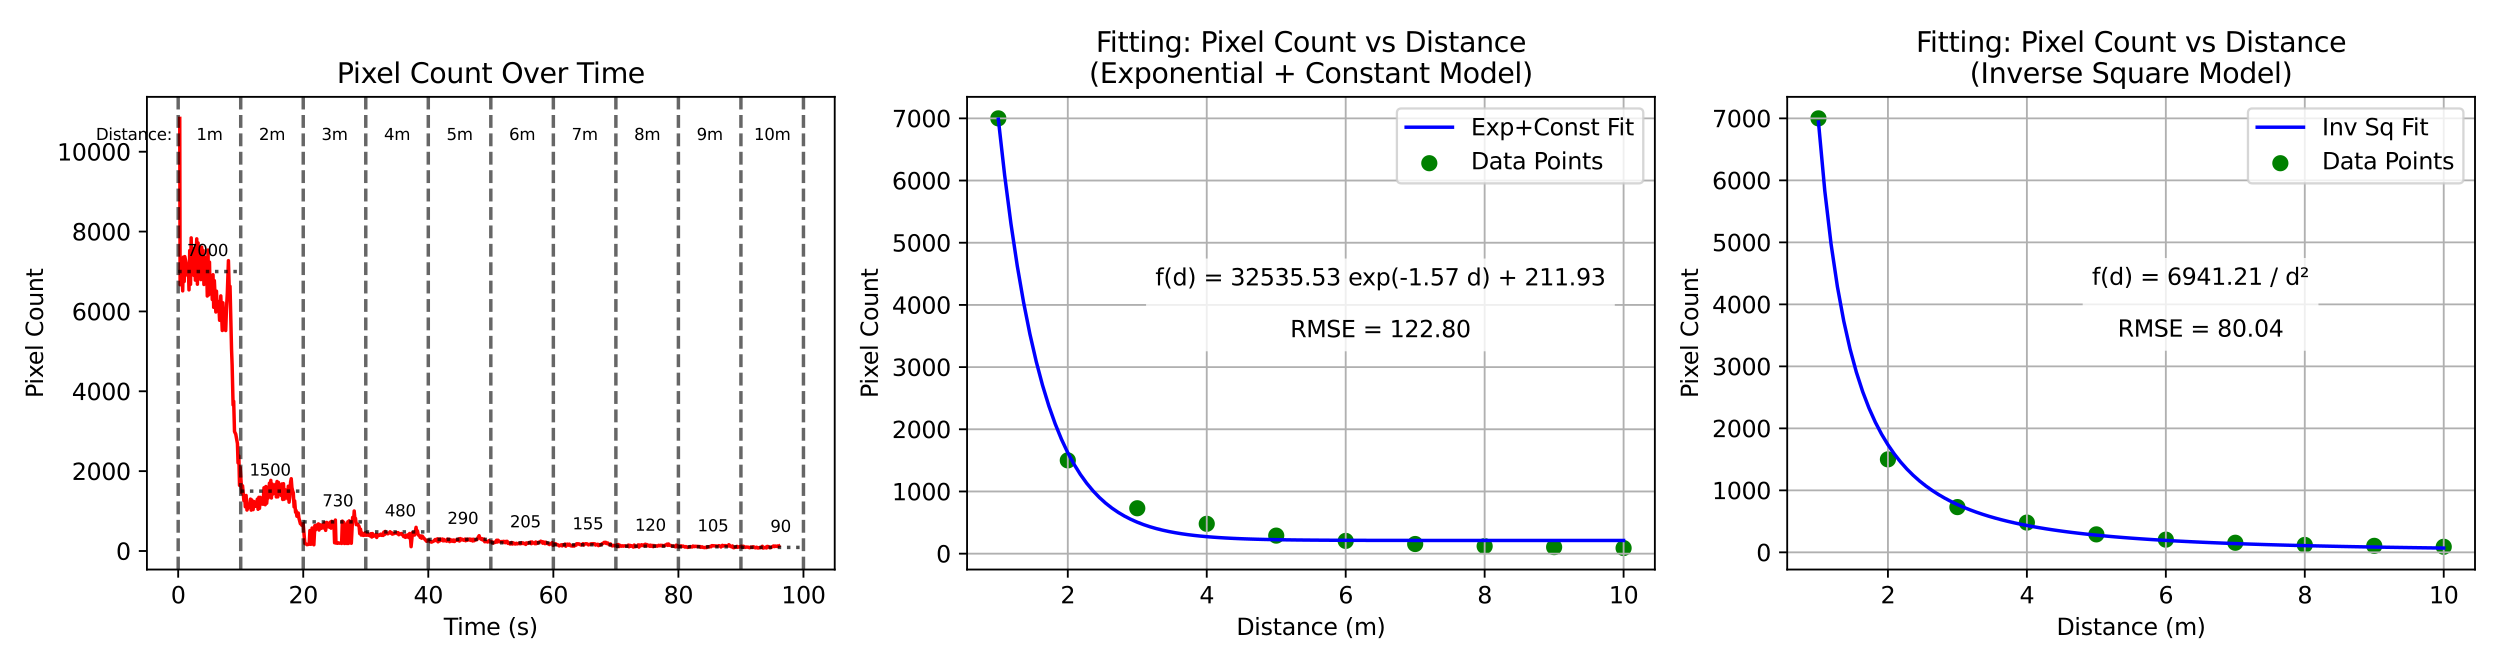 <?xml version="1.0" encoding="utf-8" standalone="no"?>
<!DOCTYPE svg PUBLIC "-//W3C//DTD SVG 1.1//EN"
  "http://www.w3.org/Graphics/SVG/1.1/DTD/svg11.dtd">
<svg xmlns:xlink="http://www.w3.org/1999/xlink" width="1080pt" height="288pt" viewBox="0 0 1080 288" xmlns="http://www.w3.org/2000/svg" version="1.1">
 <defs>
  <style type="text/css">*{stroke-linejoin: round; stroke-linecap: butt}</style>
 </defs>
 <g id="figure_1">
  <g id="patch_1">
   <path d="M 0 288 
L 1080 288 
L 1080 0 
L 0 0 
z
" style="fill: #ffffff"/>
  </g>
  <g id="axes_1">
   <g id="patch_2">
    <path d="M 63.47 246.04 
L 360.6 246.04 
L 360.6 41.856 
L 63.47 41.856 
z
" style="fill: #ffffff"/>
   </g>
   <g id="matplotlib.axis_1">
    <g id="xtick_1">
     <g id="line2d_1">
      <defs>
       <path id="ma52d79ba82" d="M 0 0 
L 0 3.5 
" style="stroke: #000000; stroke-width: 0.8"/>
      </defs>
      <g>
       <use xlink:href="#ma52d79ba82" x="76.976" y="246.04" style="stroke: #000000; stroke-width: 0.8"/>
      </g>
     </g>
     <g id="text_1">
      <!-- 0 -->
      <g transform="translate(73.795 260.638) scale(0.1 -0.1)">
       <defs>
        <path id="DejaVuSans-30" d="M 2034 4250 
Q 1547 4250 1301 3770 
Q 1056 3291 1056 2328 
Q 1056 1369 1301 889 
Q 1547 409 2034 409 
Q 2525 409 2770 889 
Q 3016 1369 3016 2328 
Q 3016 3291 2770 3770 
Q 2525 4250 2034 4250 
z
M 2034 4750 
Q 2819 4750 3233 4129 
Q 3647 3509 3647 2328 
Q 3647 1150 3233 529 
Q 2819 -91 2034 -91 
Q 1250 -91 836 529 
Q 422 1150 422 2328 
Q 422 3509 836 4129 
Q 1250 4750 2034 4750 
z
" transform="scale(0.016)"/>
       </defs>
       <use xlink:href="#DejaVuSans-30"/>
      </g>
     </g>
    </g>
    <g id="xtick_2">
     <g id="line2d_2">
      <g>
       <use xlink:href="#ma52d79ba82" x="131" y="246.04" style="stroke: #000000; stroke-width: 0.8"/>
      </g>
     </g>
     <g id="text_2">
      <!-- 20 -->
      <g transform="translate(124.637 260.638) scale(0.1 -0.1)">
       <defs>
        <path id="DejaVuSans-32" d="M 1228 531 
L 3431 531 
L 3431 0 
L 469 0 
L 469 531 
Q 828 903 1448 1529 
Q 2069 2156 2228 2338 
Q 2531 2678 2651 2914 
Q 2772 3150 2772 3378 
Q 2772 3750 2511 3984 
Q 2250 4219 1831 4219 
Q 1534 4219 1204 4116 
Q 875 4013 500 3803 
L 500 4441 
Q 881 4594 1212 4672 
Q 1544 4750 1819 4750 
Q 2544 4750 2975 4387 
Q 3406 4025 3406 3419 
Q 3406 3131 3298 2873 
Q 3191 2616 2906 2266 
Q 2828 2175 2409 1742 
Q 1991 1309 1228 531 
z
" transform="scale(0.016)"/>
       </defs>
       <use xlink:href="#DejaVuSans-32"/>
       <use xlink:href="#DejaVuSans-30" x="63.623"/>
      </g>
     </g>
    </g>
    <g id="xtick_3">
     <g id="line2d_3">
      <g>
       <use xlink:href="#ma52d79ba82" x="185.023" y="246.04" style="stroke: #000000; stroke-width: 0.8"/>
      </g>
     </g>
     <g id="text_3">
      <!-- 40 -->
      <g transform="translate(178.661 260.638) scale(0.1 -0.1)">
       <defs>
        <path id="DejaVuSans-34" d="M 2419 4116 
L 825 1625 
L 2419 1625 
L 2419 4116 
z
M 2253 4666 
L 3047 4666 
L 3047 1625 
L 3713 1625 
L 3713 1100 
L 3047 1100 
L 3047 0 
L 2419 0 
L 2419 1100 
L 313 1100 
L 313 1709 
L 2253 4666 
z
" transform="scale(0.016)"/>
       </defs>
       <use xlink:href="#DejaVuSans-34"/>
       <use xlink:href="#DejaVuSans-30" x="63.623"/>
      </g>
     </g>
    </g>
    <g id="xtick_4">
     <g id="line2d_4">
      <g>
       <use xlink:href="#ma52d79ba82" x="239.047" y="246.04" style="stroke: #000000; stroke-width: 0.8"/>
      </g>
     </g>
     <g id="text_4">
      <!-- 60 -->
      <g transform="translate(232.684 260.638) scale(0.1 -0.1)">
       <defs>
        <path id="DejaVuSans-36" d="M 2113 2584 
Q 1688 2584 1439 2293 
Q 1191 2003 1191 1497 
Q 1191 994 1439 701 
Q 1688 409 2113 409 
Q 2538 409 2786 701 
Q 3034 994 3034 1497 
Q 3034 2003 2786 2293 
Q 2538 2584 2113 2584 
z
M 3366 4563 
L 3366 3988 
Q 3128 4100 2886 4159 
Q 2644 4219 2406 4219 
Q 1781 4219 1451 3797 
Q 1122 3375 1075 2522 
Q 1259 2794 1537 2939 
Q 1816 3084 2150 3084 
Q 2853 3084 3261 2657 
Q 3669 2231 3669 1497 
Q 3669 778 3244 343 
Q 2819 -91 2113 -91 
Q 1303 -91 875 529 
Q 447 1150 447 2328 
Q 447 3434 972 4092 
Q 1497 4750 2381 4750 
Q 2619 4750 2861 4703 
Q 3103 4656 3366 4563 
z
" transform="scale(0.016)"/>
       </defs>
       <use xlink:href="#DejaVuSans-36"/>
       <use xlink:href="#DejaVuSans-30" x="63.623"/>
      </g>
     </g>
    </g>
    <g id="xtick_5">
     <g id="line2d_5">
      <g>
       <use xlink:href="#ma52d79ba82" x="293.07" y="246.04" style="stroke: #000000; stroke-width: 0.8"/>
      </g>
     </g>
     <g id="text_5">
      <!-- 80 -->
      <g transform="translate(286.708 260.638) scale(0.1 -0.1)">
       <defs>
        <path id="DejaVuSans-38" d="M 2034 2216 
Q 1584 2216 1326 1975 
Q 1069 1734 1069 1313 
Q 1069 891 1326 650 
Q 1584 409 2034 409 
Q 2484 409 2743 651 
Q 3003 894 3003 1313 
Q 3003 1734 2745 1975 
Q 2488 2216 2034 2216 
z
M 1403 2484 
Q 997 2584 770 2862 
Q 544 3141 544 3541 
Q 544 4100 942 4425 
Q 1341 4750 2034 4750 
Q 2731 4750 3128 4425 
Q 3525 4100 3525 3541 
Q 3525 3141 3298 2862 
Q 3072 2584 2669 2484 
Q 3125 2378 3379 2068 
Q 3634 1759 3634 1313 
Q 3634 634 3220 271 
Q 2806 -91 2034 -91 
Q 1263 -91 848 271 
Q 434 634 434 1313 
Q 434 1759 690 2068 
Q 947 2378 1403 2484 
z
M 1172 3481 
Q 1172 3119 1398 2916 
Q 1625 2713 2034 2713 
Q 2441 2713 2670 2916 
Q 2900 3119 2900 3481 
Q 2900 3844 2670 4047 
Q 2441 4250 2034 4250 
Q 1625 4250 1398 4047 
Q 1172 3844 1172 3481 
z
" transform="scale(0.016)"/>
       </defs>
       <use xlink:href="#DejaVuSans-38"/>
       <use xlink:href="#DejaVuSans-30" x="63.623"/>
      </g>
     </g>
    </g>
    <g id="xtick_6">
     <g id="line2d_6">
      <g>
       <use xlink:href="#ma52d79ba82" x="347.094" y="246.04" style="stroke: #000000; stroke-width: 0.8"/>
      </g>
     </g>
     <g id="text_6">
      <!-- 100 -->
      <g transform="translate(337.55 260.638) scale(0.1 -0.1)">
       <defs>
        <path id="DejaVuSans-31" d="M 794 531 
L 1825 531 
L 1825 4091 
L 703 3866 
L 703 4441 
L 1819 4666 
L 2450 4666 
L 2450 531 
L 3481 531 
L 3481 0 
L 794 0 
L 794 531 
z
" transform="scale(0.016)"/>
       </defs>
       <use xlink:href="#DejaVuSans-31"/>
       <use xlink:href="#DejaVuSans-30" x="63.623"/>
       <use xlink:href="#DejaVuSans-30" x="127.246"/>
      </g>
     </g>
    </g>
    <g id="text_7">
     <!-- Time (s) -->
     <g transform="translate(191.706 274.317) scale(0.1 -0.1)">
      <defs>
       <path id="DejaVuSans-54" d="M -19 4666 
L 3928 4666 
L 3928 4134 
L 2272 4134 
L 2272 0 
L 1638 0 
L 1638 4134 
L -19 4134 
L -19 4666 
z
" transform="scale(0.016)"/>
       <path id="DejaVuSans-69" d="M 603 3500 
L 1178 3500 
L 1178 0 
L 603 0 
L 603 3500 
z
M 603 4863 
L 1178 4863 
L 1178 4134 
L 603 4134 
L 603 4863 
z
" transform="scale(0.016)"/>
       <path id="DejaVuSans-6d" d="M 3328 2828 
Q 3544 3216 3844 3400 
Q 4144 3584 4550 3584 
Q 5097 3584 5394 3201 
Q 5691 2819 5691 2113 
L 5691 0 
L 5113 0 
L 5113 2094 
Q 5113 2597 4934 2840 
Q 4756 3084 4391 3084 
Q 3944 3084 3684 2787 
Q 3425 2491 3425 1978 
L 3425 0 
L 2847 0 
L 2847 2094 
Q 2847 2600 2669 2842 
Q 2491 3084 2119 3084 
Q 1678 3084 1418 2786 
Q 1159 2488 1159 1978 
L 1159 0 
L 581 0 
L 581 3500 
L 1159 3500 
L 1159 2956 
Q 1356 3278 1631 3431 
Q 1906 3584 2284 3584 
Q 2666 3584 2933 3390 
Q 3200 3197 3328 2828 
z
" transform="scale(0.016)"/>
       <path id="DejaVuSans-65" d="M 3597 1894 
L 3597 1613 
L 953 1613 
Q 991 1019 1311 708 
Q 1631 397 2203 397 
Q 2534 397 2845 478 
Q 3156 559 3463 722 
L 3463 178 
Q 3153 47 2828 -22 
Q 2503 -91 2169 -91 
Q 1331 -91 842 396 
Q 353 884 353 1716 
Q 353 2575 817 3079 
Q 1281 3584 2069 3584 
Q 2775 3584 3186 3129 
Q 3597 2675 3597 1894 
z
M 3022 2063 
Q 3016 2534 2758 2815 
Q 2500 3097 2075 3097 
Q 1594 3097 1305 2825 
Q 1016 2553 972 2059 
L 3022 2063 
z
" transform="scale(0.016)"/>
       <path id="DejaVuSans-20" transform="scale(0.016)"/>
       <path id="DejaVuSans-28" d="M 1984 4856 
Q 1566 4138 1362 3434 
Q 1159 2731 1159 2009 
Q 1159 1288 1364 580 
Q 1569 -128 1984 -844 
L 1484 -844 
Q 1016 -109 783 600 
Q 550 1309 550 2009 
Q 550 2706 781 3412 
Q 1013 4119 1484 4856 
L 1984 4856 
z
" transform="scale(0.016)"/>
       <path id="DejaVuSans-73" d="M 2834 3397 
L 2834 2853 
Q 2591 2978 2328 3040 
Q 2066 3103 1784 3103 
Q 1356 3103 1142 2972 
Q 928 2841 928 2578 
Q 928 2378 1081 2264 
Q 1234 2150 1697 2047 
L 1894 2003 
Q 2506 1872 2764 1633 
Q 3022 1394 3022 966 
Q 3022 478 2636 193 
Q 2250 -91 1575 -91 
Q 1294 -91 989 -36 
Q 684 19 347 128 
L 347 722 
Q 666 556 975 473 
Q 1284 391 1588 391 
Q 1994 391 2212 530 
Q 2431 669 2431 922 
Q 2431 1156 2273 1281 
Q 2116 1406 1581 1522 
L 1381 1569 
Q 847 1681 609 1914 
Q 372 2147 372 2553 
Q 372 3047 722 3315 
Q 1072 3584 1716 3584 
Q 2034 3584 2315 3537 
Q 2597 3491 2834 3397 
z
" transform="scale(0.016)"/>
       <path id="DejaVuSans-29" d="M 513 4856 
L 1013 4856 
Q 1481 4119 1714 3412 
Q 1947 2706 1947 2009 
Q 1947 1309 1714 600 
Q 1481 -109 1013 -844 
L 513 -844 
Q 928 -128 1133 580 
Q 1338 1288 1338 2009 
Q 1338 2731 1133 3434 
Q 928 4138 513 4856 
z
" transform="scale(0.016)"/>
      </defs>
      <use xlink:href="#DejaVuSans-54"/>
      <use xlink:href="#DejaVuSans-69" x="57.959"/>
      <use xlink:href="#DejaVuSans-6d" x="85.742"/>
      <use xlink:href="#DejaVuSans-65" x="183.154"/>
      <use xlink:href="#DejaVuSans-20" x="244.678"/>
      <use xlink:href="#DejaVuSans-28" x="276.465"/>
      <use xlink:href="#DejaVuSans-73" x="315.479"/>
      <use xlink:href="#DejaVuSans-29" x="367.578"/>
     </g>
    </g>
   </g>
   <g id="matplotlib.axis_2">
    <g id="ytick_1">
     <g id="line2d_7">
      <defs>
       <path id="md8e23e5c81" d="M 0 0 
L -3.5 0 
" style="stroke: #000000; stroke-width: 0.8"/>
      </defs>
      <g>
       <use xlink:href="#md8e23e5c81" x="63.47" y="238.035" style="stroke: #000000; stroke-width: 0.8"/>
      </g>
     </g>
     <g id="text_8">
      <!-- 0 -->
      <g transform="translate(50.108 241.835) scale(0.1 -0.1)">
       <use xlink:href="#DejaVuSans-30"/>
      </g>
     </g>
    </g>
    <g id="ytick_2">
     <g id="line2d_8">
      <g>
       <use xlink:href="#md8e23e5c81" x="63.47" y="203.536" style="stroke: #000000; stroke-width: 0.8"/>
      </g>
     </g>
     <g id="text_9">
      <!-- 2000 -->
      <g transform="translate(31.02 207.336) scale(0.1 -0.1)">
       <use xlink:href="#DejaVuSans-32"/>
       <use xlink:href="#DejaVuSans-30" x="63.623"/>
       <use xlink:href="#DejaVuSans-30" x="127.246"/>
       <use xlink:href="#DejaVuSans-30" x="190.869"/>
      </g>
     </g>
    </g>
    <g id="ytick_3">
     <g id="line2d_9">
      <g>
       <use xlink:href="#md8e23e5c81" x="63.47" y="169.037" style="stroke: #000000; stroke-width: 0.8"/>
      </g>
     </g>
     <g id="text_10">
      <!-- 4000 -->
      <g transform="translate(31.02 172.837) scale(0.1 -0.1)">
       <use xlink:href="#DejaVuSans-34"/>
       <use xlink:href="#DejaVuSans-30" x="63.623"/>
       <use xlink:href="#DejaVuSans-30" x="127.246"/>
       <use xlink:href="#DejaVuSans-30" x="190.869"/>
      </g>
     </g>
    </g>
    <g id="ytick_4">
     <g id="line2d_10">
      <g>
       <use xlink:href="#md8e23e5c81" x="63.47" y="134.538" style="stroke: #000000; stroke-width: 0.8"/>
      </g>
     </g>
     <g id="text_11">
      <!-- 6000 -->
      <g transform="translate(31.02 138.338) scale(0.1 -0.1)">
       <use xlink:href="#DejaVuSans-36"/>
       <use xlink:href="#DejaVuSans-30" x="63.623"/>
       <use xlink:href="#DejaVuSans-30" x="127.246"/>
       <use xlink:href="#DejaVuSans-30" x="190.869"/>
      </g>
     </g>
    </g>
    <g id="ytick_5">
     <g id="line2d_11">
      <g>
       <use xlink:href="#md8e23e5c81" x="63.47" y="100.039" style="stroke: #000000; stroke-width: 0.8"/>
      </g>
     </g>
     <g id="text_12">
      <!-- 8000 -->
      <g transform="translate(31.02 103.839) scale(0.1 -0.1)">
       <use xlink:href="#DejaVuSans-38"/>
       <use xlink:href="#DejaVuSans-30" x="63.623"/>
       <use xlink:href="#DejaVuSans-30" x="127.246"/>
       <use xlink:href="#DejaVuSans-30" x="190.869"/>
      </g>
     </g>
    </g>
    <g id="ytick_6">
     <g id="line2d_12">
      <g>
       <use xlink:href="#md8e23e5c81" x="63.47" y="65.54" style="stroke: #000000; stroke-width: 0.8"/>
      </g>
     </g>
     <g id="text_13">
      <!-- 10000 -->
      <g transform="translate(24.657 69.34) scale(0.1 -0.1)">
       <use xlink:href="#DejaVuSans-31"/>
       <use xlink:href="#DejaVuSans-30" x="63.623"/>
       <use xlink:href="#DejaVuSans-30" x="127.246"/>
       <use xlink:href="#DejaVuSans-30" x="190.869"/>
       <use xlink:href="#DejaVuSans-30" x="254.492"/>
      </g>
     </g>
    </g>
    <g id="text_14">
     <!-- Pixel Count -->
     <g transform="translate(18.578 171.946) rotate(-90) scale(0.1 -0.1)">
      <defs>
       <path id="DejaVuSans-50" d="M 1259 4147 
L 1259 2394 
L 2053 2394 
Q 2494 2394 2734 2622 
Q 2975 2850 2975 3272 
Q 2975 3691 2734 3919 
Q 2494 4147 2053 4147 
L 1259 4147 
z
M 628 4666 
L 2053 4666 
Q 2838 4666 3239 4311 
Q 3641 3956 3641 3272 
Q 3641 2581 3239 2228 
Q 2838 1875 2053 1875 
L 1259 1875 
L 1259 0 
L 628 0 
L 628 4666 
z
" transform="scale(0.016)"/>
       <path id="DejaVuSans-78" d="M 3513 3500 
L 2247 1797 
L 3578 0 
L 2900 0 
L 1881 1375 
L 863 0 
L 184 0 
L 1544 1831 
L 300 3500 
L 978 3500 
L 1906 2253 
L 2834 3500 
L 3513 3500 
z
" transform="scale(0.016)"/>
       <path id="DejaVuSans-6c" d="M 603 4863 
L 1178 4863 
L 1178 0 
L 603 0 
L 603 4863 
z
" transform="scale(0.016)"/>
       <path id="DejaVuSans-43" d="M 4122 4306 
L 4122 3641 
Q 3803 3938 3442 4084 
Q 3081 4231 2675 4231 
Q 1875 4231 1450 3742 
Q 1025 3253 1025 2328 
Q 1025 1406 1450 917 
Q 1875 428 2675 428 
Q 3081 428 3442 575 
Q 3803 722 4122 1019 
L 4122 359 
Q 3791 134 3420 21 
Q 3050 -91 2638 -91 
Q 1578 -91 968 557 
Q 359 1206 359 2328 
Q 359 3453 968 4101 
Q 1578 4750 2638 4750 
Q 3056 4750 3426 4639 
Q 3797 4528 4122 4306 
z
" transform="scale(0.016)"/>
       <path id="DejaVuSans-6f" d="M 1959 3097 
Q 1497 3097 1228 2736 
Q 959 2375 959 1747 
Q 959 1119 1226 758 
Q 1494 397 1959 397 
Q 2419 397 2687 759 
Q 2956 1122 2956 1747 
Q 2956 2369 2687 2733 
Q 2419 3097 1959 3097 
z
M 1959 3584 
Q 2709 3584 3137 3096 
Q 3566 2609 3566 1747 
Q 3566 888 3137 398 
Q 2709 -91 1959 -91 
Q 1206 -91 779 398 
Q 353 888 353 1747 
Q 353 2609 779 3096 
Q 1206 3584 1959 3584 
z
" transform="scale(0.016)"/>
       <path id="DejaVuSans-75" d="M 544 1381 
L 544 3500 
L 1119 3500 
L 1119 1403 
Q 1119 906 1312 657 
Q 1506 409 1894 409 
Q 2359 409 2629 706 
Q 2900 1003 2900 1516 
L 2900 3500 
L 3475 3500 
L 3475 0 
L 2900 0 
L 2900 538 
Q 2691 219 2414 64 
Q 2138 -91 1772 -91 
Q 1169 -91 856 284 
Q 544 659 544 1381 
z
M 1991 3584 
L 1991 3584 
z
" transform="scale(0.016)"/>
       <path id="DejaVuSans-6e" d="M 3513 2113 
L 3513 0 
L 2938 0 
L 2938 2094 
Q 2938 2591 2744 2837 
Q 2550 3084 2163 3084 
Q 1697 3084 1428 2787 
Q 1159 2491 1159 1978 
L 1159 0 
L 581 0 
L 581 3500 
L 1159 3500 
L 1159 2956 
Q 1366 3272 1645 3428 
Q 1925 3584 2291 3584 
Q 2894 3584 3203 3211 
Q 3513 2838 3513 2113 
z
" transform="scale(0.016)"/>
       <path id="DejaVuSans-74" d="M 1172 4494 
L 1172 3500 
L 2356 3500 
L 2356 3053 
L 1172 3053 
L 1172 1153 
Q 1172 725 1289 603 
Q 1406 481 1766 481 
L 2356 481 
L 2356 0 
L 1766 0 
Q 1100 0 847 248 
Q 594 497 594 1153 
L 594 3053 
L 172 3053 
L 172 3500 
L 594 3500 
L 594 4494 
L 1172 4494 
z
" transform="scale(0.016)"/>
      </defs>
      <use xlink:href="#DejaVuSans-50"/>
      <use xlink:href="#DejaVuSans-69" x="58.053"/>
      <use xlink:href="#DejaVuSans-78" x="85.836"/>
      <use xlink:href="#DejaVuSans-65" x="141.891"/>
      <use xlink:href="#DejaVuSans-6c" x="203.414"/>
      <use xlink:href="#DejaVuSans-20" x="231.197"/>
      <use xlink:href="#DejaVuSans-43" x="262.984"/>
      <use xlink:href="#DejaVuSans-6f" x="332.809"/>
      <use xlink:href="#DejaVuSans-75" x="393.99"/>
      <use xlink:href="#DejaVuSans-6e" x="457.369"/>
      <use xlink:href="#DejaVuSans-74" x="520.748"/>
     </g>
    </g>
   </g>
   <g id="line2d_13">
    <path d="M 77.648 51.137 
L 77.803 122.998 
L 78.377 112.787 
L 78.923 125.655 
L 79.265 111.045 
L 79.582 121.584 
L 79.831 110.855 
L 80.752 115.426 
L 81.131 119.066 
L 81.366 115.46 
L 81.643 125.224 
L 81.957 108.233 
L 82.308 122.826 
L 82.589 102.765 
L 82.927 118.496 
L 83.211 112.149 
L 83.783 118.997 
L 84.102 107.198 
L 84.392 121.032 
L 84.994 103.179 
L 85.277 122.791 
L 85.562 104.938 
L 85.922 118.876 
L 86.513 108.267 
L 86.777 120.791 
L 87.117 106.732 
L 87.428 118.117 
L 87.73 108.112 
L 88.092 122.895 
L 88.327 110.907 
L 88.95 120.273 
L 89.221 113.391 
L 89.546 127.88 
L 89.851 108.026 
L 90.163 127.38 
L 90.497 113.235 
L 90.764 126.397 
L 91.098 124.585 
L 91.368 120.463 
L 91.706 129.398 
L 92.029 118.686 
L 92.306 132.762 
L 92.6 121.239 
L 93.247 134.78 
L 93.507 125.776 
L 93.819 134.09 
L 94.16 132.382 
L 94.447 130.278 
L 94.867 138.368 
L 95.382 127.828 
L 96.017 142.766 
L 96.306 130.813 
L 96.644 142.473 
L 96.936 135.694 
L 97.213 135.228 
L 97.509 142.784 
L 97.833 133.417 
L 98.2 126.69 
L 98.682 112.597 
L 99.025 124.672 
L 99.371 123.688 
L 100.021 150.787 
L 100.281 157.722 
L 100.689 174.937 
L 100.952 173.35 
L 101.305 186.425 
L 101.846 187.563 
L 102.575 191.634 
L 102.832 199.948 
L 103.176 196.947 
L 103.473 209.66 
L 103.745 201.863 
L 104.451 212.92 
L 104.778 209.867 
L 105.363 216.267 
L 105.715 214.421 
L 105.971 218.923 
L 106.317 214.041 
L 106.691 220.337 
L 107.244 218.992 
L 107.553 219.233 
L 107.847 218.509 
L 108.205 215.611 
L 108.516 220.372 
L 108.738 215.973 
L 109.349 220.148 
L 109.679 216.663 
L 110.012 218.716 
L 110.607 218.699 
L 111.166 215.628 
L 111.477 220.01 
L 111.819 214.852 
L 112.101 219.596 
L 112.407 214.852 
L 112.718 217.819 
L 113.065 217.06 
L 113.322 215.232 
L 113.624 217.836 
L 114.045 210.712 
L 114.568 218.043 
L 114.86 210.177 
L 115.213 217.405 
L 115.528 213.61 
L 115.764 215.214 
L 116.059 214.093 
L 116.392 208.728 
L 116.642 213.955 
L 116.992 207.538 
L 117.248 215.128 
L 117.592 209.091 
L 117.913 213.42 
L 118.159 209.556 
L 118.489 212.092 
L 118.822 212.748 
L 119.093 209.194 
L 119.365 214.68 
L 119.686 208.004 
L 120.002 214.645 
L 120.31 208.435 
L 120.582 213.075 
L 120.892 211.799 
L 121.212 211.161 
L 121.507 214.059 
L 121.803 209.056 
L 122.144 215.784 
L 122.463 208.953 
L 122.786 215.646 
L 123.06 211.506 
L 123.33 213.282 
L 123.697 211.695 
L 123.962 211.73 
L 124.322 215.49 
L 124.549 210.039 
L 124.884 216.939 
L 125.168 214.766 
L 125.524 208.28 
L 125.807 206.814 
L 126.095 210.557 
L 126.372 211.902 
L 126.696 212.903 
L 127.048 218.992 
L 127.283 216.387 
L 127.685 221.286 
L 127.913 220.562 
L 128.268 223.028 
L 128.499 222.563 
L 128.843 221.614 
L 129.151 223.874 
L 129.772 226.254 
L 130.083 226.34 
L 130.398 226.909 
L 130.695 226.858 
L 130.977 226.237 
L 131.681 234.792 
L 132.362 235.034 
L 132.586 235.293 
L 133.566 235.103 
L 133.885 229.186 
L 134.225 235.137 
L 134.508 235.051 
L 134.827 228.1 
L 135.12 234.844 
L 135.589 235.344 
L 136.013 227.082 
L 136.326 228.928 
L 136.659 227.065 
L 136.963 226.754 
L 137.27 227.979 
L 137.554 226.323 
L 137.827 228.979 
L 138.2 226.685 
L 138.736 228.255 
L 139.064 227.237 
L 139.378 226.651 
L 139.622 228.082 
L 140.201 225.823 
L 140.678 229.117 
L 141.147 225.685 
L 141.476 227.53 
L 141.781 226.081 
L 142.071 226.461 
L 142.378 227.806 
L 142.688 225.564 
L 143.028 228.169 
L 143.293 225.219 
L 143.6 227.599 
L 143.938 225.788 
L 144.246 225.909 
L 144.541 234.482 
L 144.877 224.667 
L 145.144 234.62 
L 145.46 234.603 
L 145.794 234.706 
L 146.023 234.482 
L 146.62 234.672 
L 147.258 234.534 
L 147.575 234.775 
L 147.894 225.115 
L 148.195 228.41 
L 148.458 225.564 
L 148.783 234.775 
L 149.044 234.741 
L 149.641 226.375 
L 149.931 234.775 
L 150.275 225.391 
L 150.505 234.758 
L 150.833 225.012 
L 151.766 234.689 
L 152.337 223.529 
L 152.766 224.995 
L 153.011 220.751 
L 153.306 224.15 
L 153.562 223.925 
L 153.907 226.651 
L 154.506 226.444 
L 155.15 227.496 
L 155.402 230.515 
L 155.746 228.6 
L 156.054 231.153 
L 156.34 230.187 
L 156.606 230.86 
L 156.928 231.308 
L 157.235 230.48 
L 157.533 231.222 
L 157.871 230.118 
L 158.199 231.239 
L 158.797 230.411 
L 159.08 231.256 
L 159.36 231.239 
L 159.697 230.877 
L 160.016 231.584 
L 160.289 230.532 
L 160.616 231.998 
L 160.907 230.497 
L 161.187 231.705 
L 161.519 231.36 
L 161.817 231.325 
L 162.084 231.567 
L 162.423 230.842 
L 162.734 232.188 
L 163.03 230.963 
L 163.323 231.429 
L 163.632 231.205 
L 163.95 231.274 
L 164.244 230.86 
L 164.583 230.739 
L 164.846 231.274 
L 165.172 230.894 
L 165.495 231.308 
L 165.828 229.876 
L 166.079 230.946 
L 166.448 229.583 
L 166.713 230.273 
L 166.992 230.204 
L 167.293 230.566 
L 167.595 230.584 
L 167.906 230.308 
L 168.266 230.17 
L 168.526 229.721 
L 168.881 230.359 
L 169.149 230.118 
L 169.472 230.739 
L 171.363 230.118 
L 171.628 230.532 
L 171.949 230.101 
L 172.273 230.998 
L 172.545 230.515 
L 172.817 230.722 
L 173.455 230.48 
L 173.753 231.015 
L 174.08 231.118 
L 174.37 231.791 
L 174.836 231.653 
L 175.109 232.136 
L 175.39 231.256 
L 175.702 231.981 
L 176.028 231.153 
L 176.29 231.015 
L 176.686 232.274 
L 176.952 230.463 
L 177.266 231.774 
L 177.59 236.155 
L 178.184 230.101 
L 178.473 230.791 
L 178.839 231.136 
L 179.09 231.136 
L 179.737 227.806 
L 180.041 230.48 
L 180.33 229.342 
L 180.622 230.929 
L 180.933 231.308 
L 181.254 231.463 
L 181.516 232.153 
L 181.856 231.515 
L 182.135 232.516 
L 182.455 231.619 
L 182.79 232.119 
L 184.304 233.844 
L 184.873 233.361 
L 185.812 233.999 
L 186.419 234.189 
L 187.328 233.775 
L 188.012 233.068 
L 188.409 233.551 
L 188.962 232.792 
L 189.234 234.068 
L 189.532 232.895 
L 189.867 233.706 
L 190.155 232.843 
L 190.49 233.223 
L 190.863 233.378 
L 191.108 232.861 
L 191.423 233.654 
L 191.782 233.05 
L 192.023 233.602 
L 192.359 233.533 
L 192.702 233.602 
L 192.955 233.792 
L 193.288 232.912 
L 193.588 233.602 
L 193.919 232.981 
L 194.237 233.999 
L 194.535 233.102 
L 194.843 233.361 
L 195.141 233.775 
L 195.456 233.344 
L 195.769 233.878 
L 196.015 233.275 
L 196.357 233.93 
L 196.692 233.361 
L 197.253 233.413 
L 197.581 233.016 
L 197.87 233.464 
L 198.173 232.809 
L 198.476 233.723 
L 198.807 232.671 
L 199.094 233.309 
L 199.395 232.861 
L 200.27 233.395 
L 200.832 232.912 
L 201.14 233.602 
L 201.495 232.981 
L 201.772 233.413 
L 202.088 232.912 
L 202.359 233.223 
L 202.985 232.861 
L 203.241 233.447 
L 203.85 232.981 
L 204.177 233.706 
L 204.48 232.947 
L 204.8 233.602 
L 205.139 233.326 
L 206.049 233.068 
L 206.972 231.429 
L 207.27 232.378 
L 207.86 232.964 
L 208.182 232.688 
L 208.502 233.275 
L 209.098 232.895 
L 209.412 234.033 
L 210.015 233.93 
L 210.286 233.964 
L 210.631 234.137 
L 211.213 233.551 
L 211.484 234.102 
L 211.774 234.137 
L 212.105 233.999 
L 212.416 234.016 
L 213.022 234.637 
L 213.277 234.292 
L 213.586 234.189 
L 213.871 234.327 
L 214.24 234.206 
L 214.516 233.395 
L 214.836 234.154 
L 215.109 233.361 
L 215.86 234.068 
L 217.017 233.93 
L 217.254 234.206 
L 217.628 233.844 
L 218.246 234.447 
L 218.505 233.913 
L 219.104 233.861 
L 219.45 234.741 
L 219.735 234.568 
L 220.035 234.723 
L 220.356 235.017 
L 221.036 234.361 
L 221.312 235.034 
L 221.6 234.482 
L 221.941 234.879 
L 222.209 234.723 
L 222.523 235.017 
L 222.808 234.965 
L 223.089 234.689 
L 223.404 234.948 
L 224.38 234.672 
L 224.642 234.913 
L 224.984 234.861 
L 225.322 234.43 
L 225.554 234.792 
L 225.984 234.551 
L 226.515 234.896 
L 226.849 234.775 
L 227.127 235.189 
L 227.39 234.534 
L 228.058 234.723 
L 228.666 234.344 
L 228.917 234.568 
L 229.241 234.154 
L 229.551 234.879 
L 229.848 234.137 
L 230.174 234.603 
L 230.878 234.516 
L 231.146 234.896 
L 231.444 234.154 
L 231.715 234.844 
L 232.045 234.361 
L 232.332 234.689 
L 232.683 234.258 
L 233.328 234.068 
L 233.607 233.792 
L 233.87 234.068 
L 234.202 233.999 
L 234.48 234.672 
L 234.82 234.102 
L 235.432 234.861 
L 235.798 234.223 
L 236.49 234.861 
L 236.906 234.93 
L 237.334 235.241 
L 237.663 234.879 
L 237.98 234.775 
L 238.258 234.827 
L 238.587 234.413 
L 238.883 235.603 
L 239.163 235.103 
L 239.493 235.224 
L 239.796 234.879 
L 240.076 234.948 
L 240.671 235.31 
L 240.96 235.327 
L 241.598 235.827 
L 242.516 235.344 
L 242.871 235.827 
L 243.219 235.327 
L 243.495 235.413 
L 243.821 235.31 
L 244.068 235.034 
L 244.405 235.965 
L 245.046 235.068 
L 245.603 235.517 
L 245.911 235.068 
L 246.529 235.776 
L 247.462 235.914 
L 247.766 235.551 
L 248.033 235.914 
L 248.391 235.551 
L 248.888 235.5 
L 249.09 234.913 
L 250.078 234.948 
L 250.315 235.189 
L 250.623 235.172 
L 250.924 235.413 
L 251.523 235.241 
L 251.852 234.879 
L 252.13 235.448 
L 252.67 234.982 
L 252.987 234.896 
L 253.614 234.93 
L 254.19 235.396 
L 255.464 234.896 
L 255.753 235.017 
L 256.046 234.861 
L 256.948 234.948 
L 257.268 235.465 
L 257.57 235.241 
L 258.24 235.137 
L 258.536 235.707 
L 258.823 235.275 
L 259.136 235.5 
L 259.727 235.241 
L 260.058 234.896 
L 260.373 234.879 
L 261.022 234.292 
L 261.287 234.534 
L 261.648 234.275 
L 261.886 234.758 
L 262.189 234.792 
L 262.495 234.551 
L 262.805 235.017 
L 263.104 235.103 
L 263.419 235.396 
L 263.737 234.982 
L 264.363 235.776 
L 264.683 235.827 
L 265.258 235.569 
L 265.578 235.827 
L 265.866 235.62 
L 266.236 235.707 
L 266.56 235.344 
L 266.809 236.155 
L 267.128 235.241 
L 267.4 236.103 
L 267.727 235.569 
L 268.025 235.672 
L 268.344 235.965 
L 268.927 235.793 
L 269.241 235.948 
L 269.551 235.793 
L 271.159 235.965 
L 271.442 235.482 
L 271.735 236.19 
L 272.098 235.586 
L 272.403 236 
L 272.704 235.741 
L 272.957 235.793 
L 273.586 236.328 
L 273.99 235.465 
L 274.277 236.207 
L 274.588 235.983 
L 274.822 236.069 
L 275.463 235.81 
L 275.696 235.396 
L 276.025 236.345 
L 276.312 235.448 
L 276.721 235.81 
L 277.21 235.327 
L 277.579 235.672 
L 277.833 235.603 
L 278.134 235.379 
L 278.443 235.81 
L 278.749 235.103 
L 279.097 235.707 
L 279.372 235.241 
L 279.719 235.793 
L 279.982 235.5 
L 280.323 235.638 
L 280.656 235.983 
L 280.951 235.5 
L 281.227 236 
L 281.683 235.603 
L 282.178 236.155 
L 282.45 235.655 
L 282.741 235.914 
L 283.054 235.914 
L 283.34 235.776 
L 283.943 235.948 
L 284.55 235.586 
L 284.831 235.758 
L 285.49 235.569 
L 285.74 235.81 
L 286.052 235.603 
L 286.373 235.758 
L 287.235 235.655 
L 287.539 235.396 
L 287.886 235.327 
L 288.19 235.068 
L 288.472 235.603 
L 288.795 234.999 
L 289.066 235.5 
L 289.692 235.62 
L 290.287 235.896 
L 290.858 235.827 
L 291.803 236.224 
L 292.145 235.517 
L 292.365 236.138 
L 292.675 235.741 
L 292.964 236.259 
L 293.25 235.896 
L 293.88 236.103 
L 294.195 235.793 
L 294.474 236.138 
L 295.056 235.896 
L 295.952 236.345 
L 296.302 236.121 
L 296.994 236.483 
L 297.931 236.276 
L 298.179 236.103 
L 298.46 236.224 
L 299.045 236.276 
L 299.345 235.896 
L 299.996 236.138 
L 300.245 235.983 
L 300.84 236.103 
L 301.101 236 
L 301.401 236.138 
L 301.717 236.052 
L 302.031 236.138 
L 302.384 236.103 
L 302.652 236.414 
L 303.005 236.379 
L 303.292 236.224 
L 303.528 236.431 
L 304.52 236.586 
L 304.796 236.431 
L 305.061 236.535 
L 305.368 236.517 
L 305.718 236.207 
L 306.572 236.224 
L 306.902 236.017 
L 307.183 236.19 
L 307.532 235.724 
L 310.191 235.931 
L 310.547 235.724 
L 311.102 235.914 
L 311.453 236.293 
L 312.082 235.586 
L 312.374 235.914 
L 312.656 235.724 
L 313.266 235.707 
L 314.531 235.896 
L 314.843 235.327 
L 315.143 235.534 
L 315.408 235.965 
L 316.143 236.259 
L 316.409 235.845 
L 316.683 236.535 
L 317.019 236.621 
L 317.296 236.448 
L 317.596 236.431 
L 318.365 236.034 
L 318.587 236.431 
L 318.896 236.224 
L 319.24 236.345 
L 319.496 236.19 
L 319.812 236.259 
L 320.1 235.983 
L 320.394 235.948 
L 320.917 236.431 
L 321.155 235.983 
L 321.999 236.466 
L 322.296 236.328 
L 323.195 236.379 
L 323.809 236.621 
L 324.339 236.328 
L 325.135 236.431 
L 325.328 236.207 
L 325.795 236.31 
L 326.261 236.655 
L 326.575 236.621 
L 326.88 236.397 
L 327.176 236.673 
L 327.496 236.742 
L 327.793 236.586 
L 328.105 236.638 
L 329.025 236.431 
L 329.338 236 
L 329.703 236.759 
L 329.927 236.517 
L 330.234 236.621 
L 330.541 236.604 
L 330.836 236.328 
L 331.145 236.707 
L 331.449 236.052 
L 332.04 236.155 
L 332.649 236.621 
L 333.268 236.328 
L 333.571 236.276 
L 334.16 235.862 
L 334.596 236.121 
L 334.83 235.879 
L 335.411 236.052 
L 335.888 235.862 
L 336.099 236.086 
L 336.472 235.879 
L 336.472 235.879 
" clip-path="url(#pfddbe3ca02)" style="fill: none; stroke: #ff0000; stroke-width: 1.5; stroke-linecap: square"/>
   </g>
   <g id="line2d_14">
    <path d="M 76.976 246.04 
L 76.976 41.856 
" clip-path="url(#pfddbe3ca02)" style="fill: none; stroke-dasharray: 5.55,2.4; stroke-dashoffset: 0; stroke: #000000; stroke-opacity: 0.6; stroke-width: 1.5"/>
   </g>
   <g id="line2d_15">
    <path d="M 103.988 246.04 
L 103.988 41.856 
" clip-path="url(#pfddbe3ca02)" style="fill: none; stroke-dasharray: 5.55,2.4; stroke-dashoffset: 0; stroke: #000000; stroke-opacity: 0.6; stroke-width: 1.5"/>
   </g>
   <g id="line2d_16">
    <path d="M 131 246.04 
L 131 41.856 
" clip-path="url(#pfddbe3ca02)" style="fill: none; stroke-dasharray: 5.55,2.4; stroke-dashoffset: 0; stroke: #000000; stroke-opacity: 0.6; stroke-width: 1.5"/>
   </g>
   <g id="line2d_17">
    <path d="M 158.011 246.04 
L 158.011 41.856 
" clip-path="url(#pfddbe3ca02)" style="fill: none; stroke-dasharray: 5.55,2.4; stroke-dashoffset: 0; stroke: #000000; stroke-opacity: 0.6; stroke-width: 1.5"/>
   </g>
   <g id="line2d_18">
    <path d="M 185.023 246.04 
L 185.023 41.856 
" clip-path="url(#pfddbe3ca02)" style="fill: none; stroke-dasharray: 5.55,2.4; stroke-dashoffset: 0; stroke: #000000; stroke-opacity: 0.6; stroke-width: 1.5"/>
   </g>
   <g id="line2d_19">
    <path d="M 212.035 246.04 
L 212.035 41.856 
" clip-path="url(#pfddbe3ca02)" style="fill: none; stroke-dasharray: 5.55,2.4; stroke-dashoffset: 0; stroke: #000000; stroke-opacity: 0.6; stroke-width: 1.5"/>
   </g>
   <g id="line2d_20">
    <path d="M 239.047 246.04 
L 239.047 41.856 
" clip-path="url(#pfddbe3ca02)" style="fill: none; stroke-dasharray: 5.55,2.4; stroke-dashoffset: 0; stroke: #000000; stroke-opacity: 0.6; stroke-width: 1.5"/>
   </g>
   <g id="line2d_21">
    <path d="M 266.059 246.04 
L 266.059 41.856 
" clip-path="url(#pfddbe3ca02)" style="fill: none; stroke-dasharray: 5.55,2.4; stroke-dashoffset: 0; stroke: #000000; stroke-opacity: 0.6; stroke-width: 1.5"/>
   </g>
   <g id="line2d_22">
    <path d="M 293.07 246.04 
L 293.07 41.856 
" clip-path="url(#pfddbe3ca02)" style="fill: none; stroke-dasharray: 5.55,2.4; stroke-dashoffset: 0; stroke: #000000; stroke-opacity: 0.6; stroke-width: 1.5"/>
   </g>
   <g id="line2d_23">
    <path d="M 320.082 246.04 
L 320.082 41.856 
" clip-path="url(#pfddbe3ca02)" style="fill: none; stroke-dasharray: 5.55,2.4; stroke-dashoffset: 0; stroke: #000000; stroke-opacity: 0.6; stroke-width: 1.5"/>
   </g>
   <g id="line2d_24">
    <path d="M 347.094 246.04 
L 347.094 41.856 
" clip-path="url(#pfddbe3ca02)" style="fill: none; stroke-dasharray: 5.55,2.4; stroke-dashoffset: 0; stroke: #000000; stroke-opacity: 0.6; stroke-width: 1.5"/>
   </g>
   <g id="LineCollection_1">
    <path d="M 76.976 117.289 
L 103.988 117.289 
" clip-path="url(#pfddbe3ca02)" style="fill: none; stroke-dasharray: 1.5,2.475; stroke-dashoffset: 0; stroke: #000000; stroke-opacity: 0.7; stroke-width: 1.5"/>
   </g>
   <g id="LineCollection_2">
    <path d="M 103.988 212.161 
L 131 212.161 
" clip-path="url(#pfddbe3ca02)" style="fill: none; stroke-dasharray: 1.5,2.475; stroke-dashoffset: 0; stroke: #000000; stroke-opacity: 0.7; stroke-width: 1.5"/>
   </g>
   <g id="LineCollection_3">
    <path d="M 131 225.443 
L 158.011 225.443 
" clip-path="url(#pfddbe3ca02)" style="fill: none; stroke-dasharray: 1.5,2.475; stroke-dashoffset: 0; stroke: #000000; stroke-opacity: 0.7; stroke-width: 1.5"/>
   </g>
   <g id="LineCollection_4">
    <path d="M 158.011 229.756 
L 185.023 229.756 
" clip-path="url(#pfddbe3ca02)" style="fill: none; stroke-dasharray: 1.5,2.475; stroke-dashoffset: 0; stroke: #000000; stroke-opacity: 0.7; stroke-width: 1.5"/>
   </g>
   <g id="LineCollection_5">
    <path d="M 185.023 233.033 
L 212.035 233.033 
" clip-path="url(#pfddbe3ca02)" style="fill: none; stroke-dasharray: 1.5,2.475; stroke-dashoffset: 0; stroke: #000000; stroke-opacity: 0.7; stroke-width: 1.5"/>
   </g>
   <g id="LineCollection_6">
    <path d="M 212.035 234.499 
L 239.047 234.499 
" clip-path="url(#pfddbe3ca02)" style="fill: none; stroke-dasharray: 1.5,2.475; stroke-dashoffset: 0; stroke: #000000; stroke-opacity: 0.7; stroke-width: 1.5"/>
   </g>
   <g id="LineCollection_7">
    <path d="M 239.047 235.362 
L 266.059 235.362 
" clip-path="url(#pfddbe3ca02)" style="fill: none; stroke-dasharray: 1.5,2.475; stroke-dashoffset: 0; stroke: #000000; stroke-opacity: 0.7; stroke-width: 1.5"/>
   </g>
   <g id="LineCollection_8">
    <path d="M 266.059 235.965 
L 293.07 235.965 
" clip-path="url(#pfddbe3ca02)" style="fill: none; stroke-dasharray: 1.5,2.475; stroke-dashoffset: 0; stroke: #000000; stroke-opacity: 0.7; stroke-width: 1.5"/>
   </g>
   <g id="LineCollection_9">
    <path d="M 293.07 236.224 
L 320.082 236.224 
" clip-path="url(#pfddbe3ca02)" style="fill: none; stroke-dasharray: 1.5,2.475; stroke-dashoffset: 0; stroke: #000000; stroke-opacity: 0.7; stroke-width: 1.5"/>
   </g>
   <g id="LineCollection_10">
    <path d="M 320.082 236.483 
L 347.094 236.483 
" clip-path="url(#pfddbe3ca02)" style="fill: none; stroke-dasharray: 1.5,2.475; stroke-dashoffset: 0; stroke: #000000; stroke-opacity: 0.7; stroke-width: 1.5"/>
   </g>
   <g id="patch_3">
    <path d="M 63.47 246.04 
L 63.47 41.856 
" style="fill: none; stroke: #000000; stroke-width: 0.8; stroke-linejoin: miter; stroke-linecap: square"/>
   </g>
   <g id="patch_4">
    <path d="M 360.6 246.04 
L 360.6 41.856 
" style="fill: none; stroke: #000000; stroke-width: 0.8; stroke-linejoin: miter; stroke-linecap: square"/>
   </g>
   <g id="patch_5">
    <path d="M 63.47 246.04 
L 360.6 246.04 
" style="fill: none; stroke: #000000; stroke-width: 0.8; stroke-linejoin: miter; stroke-linecap: square"/>
   </g>
   <g id="patch_6">
    <path d="M 63.47 41.856 
L 360.6 41.856 
" style="fill: none; stroke: #000000; stroke-width: 0.8; stroke-linejoin: miter; stroke-linecap: square"/>
   </g>
   <g id="text_15">
    <!-- Distance:      -->
    <g transform="translate(41.425 60.482) scale(0.07 -0.07)">
     <defs>
      <path id="DejaVuSans-44" d="M 1259 4147 
L 1259 519 
L 2022 519 
Q 2988 519 3436 956 
Q 3884 1394 3884 2338 
Q 3884 3275 3436 3711 
Q 2988 4147 2022 4147 
L 1259 4147 
z
M 628 4666 
L 1925 4666 
Q 3281 4666 3915 4102 
Q 4550 3538 4550 2338 
Q 4550 1131 3912 565 
Q 3275 0 1925 0 
L 628 0 
L 628 4666 
z
" transform="scale(0.016)"/>
      <path id="DejaVuSans-61" d="M 2194 1759 
Q 1497 1759 1228 1600 
Q 959 1441 959 1056 
Q 959 750 1161 570 
Q 1363 391 1709 391 
Q 2188 391 2477 730 
Q 2766 1069 2766 1631 
L 2766 1759 
L 2194 1759 
z
M 3341 1997 
L 3341 0 
L 2766 0 
L 2766 531 
Q 2569 213 2275 61 
Q 1981 -91 1556 -91 
Q 1019 -91 701 211 
Q 384 513 384 1019 
Q 384 1609 779 1909 
Q 1175 2209 1959 2209 
L 2766 2209 
L 2766 2266 
Q 2766 2663 2505 2880 
Q 2244 3097 1772 3097 
Q 1472 3097 1187 3025 
Q 903 2953 641 2809 
L 641 3341 
Q 956 3463 1253 3523 
Q 1550 3584 1831 3584 
Q 2591 3584 2966 3190 
Q 3341 2797 3341 1997 
z
" transform="scale(0.016)"/>
      <path id="DejaVuSans-63" d="M 3122 3366 
L 3122 2828 
Q 2878 2963 2633 3030 
Q 2388 3097 2138 3097 
Q 1578 3097 1268 2742 
Q 959 2388 959 1747 
Q 959 1106 1268 751 
Q 1578 397 2138 397 
Q 2388 397 2633 464 
Q 2878 531 3122 666 
L 3122 134 
Q 2881 22 2623 -34 
Q 2366 -91 2075 -91 
Q 1284 -91 818 406 
Q 353 903 353 1747 
Q 353 2603 823 3093 
Q 1294 3584 2113 3584 
Q 2378 3584 2631 3529 
Q 2884 3475 3122 3366 
z
" transform="scale(0.016)"/>
      <path id="DejaVuSans-3a" d="M 750 794 
L 1409 794 
L 1409 0 
L 750 0 
L 750 794 
z
M 750 3309 
L 1409 3309 
L 1409 2516 
L 750 2516 
L 750 3309 
z
" transform="scale(0.016)"/>
     </defs>
     <use xlink:href="#DejaVuSans-44"/>
     <use xlink:href="#DejaVuSans-69" x="77.002"/>
     <use xlink:href="#DejaVuSans-73" x="104.785"/>
     <use xlink:href="#DejaVuSans-74" x="156.885"/>
     <use xlink:href="#DejaVuSans-61" x="196.094"/>
     <use xlink:href="#DejaVuSans-6e" x="257.373"/>
     <use xlink:href="#DejaVuSans-63" x="320.752"/>
     <use xlink:href="#DejaVuSans-65" x="375.732"/>
     <use xlink:href="#DejaVuSans-3a" x="437.256"/>
     <use xlink:href="#DejaVuSans-20" x="470.947"/>
     <use xlink:href="#DejaVuSans-20" x="502.734"/>
     <use xlink:href="#DejaVuSans-20" x="534.521"/>
     <use xlink:href="#DejaVuSans-20" x="566.309"/>
     <use xlink:href="#DejaVuSans-20" x="598.096"/>
    </g>
   </g>
   <g id="text_16">
    <!-- 1m -->
    <g transform="translate(84.846 60.482) scale(0.07 -0.07)">
     <use xlink:href="#DejaVuSans-31"/>
     <use xlink:href="#DejaVuSans-6d" x="63.623"/>
    </g>
   </g>
   <g id="text_17">
    <!-- 2m -->
    <g transform="translate(111.858 60.482) scale(0.07 -0.07)">
     <use xlink:href="#DejaVuSans-32"/>
     <use xlink:href="#DejaVuSans-6d" x="63.623"/>
    </g>
   </g>
   <g id="text_18">
    <!-- 3m -->
    <g transform="translate(138.869 60.482) scale(0.07 -0.07)">
     <defs>
      <path id="DejaVuSans-33" d="M 2597 2516 
Q 3050 2419 3304 2112 
Q 3559 1806 3559 1356 
Q 3559 666 3084 287 
Q 2609 -91 1734 -91 
Q 1441 -91 1130 -33 
Q 819 25 488 141 
L 488 750 
Q 750 597 1062 519 
Q 1375 441 1716 441 
Q 2309 441 2620 675 
Q 2931 909 2931 1356 
Q 2931 1769 2642 2001 
Q 2353 2234 1838 2234 
L 1294 2234 
L 1294 2753 
L 1863 2753 
Q 2328 2753 2575 2939 
Q 2822 3125 2822 3475 
Q 2822 3834 2567 4026 
Q 2313 4219 1838 4219 
Q 1578 4219 1281 4162 
Q 984 4106 628 3988 
L 628 4550 
Q 988 4650 1302 4700 
Q 1616 4750 1894 4750 
Q 2613 4750 3031 4423 
Q 3450 4097 3450 3541 
Q 3450 3153 3228 2886 
Q 3006 2619 2597 2516 
z
" transform="scale(0.016)"/>
     </defs>
     <use xlink:href="#DejaVuSans-33"/>
     <use xlink:href="#DejaVuSans-6d" x="63.623"/>
    </g>
   </g>
   <g id="text_19">
    <!-- 4m -->
    <g transform="translate(165.881 60.482) scale(0.07 -0.07)">
     <use xlink:href="#DejaVuSans-34"/>
     <use xlink:href="#DejaVuSans-6d" x="63.623"/>
    </g>
   </g>
   <g id="text_20">
    <!-- 5m -->
    <g transform="translate(192.893 60.482) scale(0.07 -0.07)">
     <defs>
      <path id="DejaVuSans-35" d="M 691 4666 
L 3169 4666 
L 3169 4134 
L 1269 4134 
L 1269 2991 
Q 1406 3038 1543 3061 
Q 1681 3084 1819 3084 
Q 2600 3084 3056 2656 
Q 3513 2228 3513 1497 
Q 3513 744 3044 326 
Q 2575 -91 1722 -91 
Q 1428 -91 1123 -41 
Q 819 9 494 109 
L 494 744 
Q 775 591 1075 516 
Q 1375 441 1709 441 
Q 2250 441 2565 725 
Q 2881 1009 2881 1497 
Q 2881 1984 2565 2268 
Q 2250 2553 1709 2553 
Q 1456 2553 1204 2497 
Q 953 2441 691 2322 
L 691 4666 
z
" transform="scale(0.016)"/>
     </defs>
     <use xlink:href="#DejaVuSans-35"/>
     <use xlink:href="#DejaVuSans-6d" x="63.623"/>
    </g>
   </g>
   <g id="text_21">
    <!-- 6m -->
    <g transform="translate(219.905 60.482) scale(0.07 -0.07)">
     <use xlink:href="#DejaVuSans-36"/>
     <use xlink:href="#DejaVuSans-6d" x="63.623"/>
    </g>
   </g>
   <g id="text_22">
    <!-- 7m -->
    <g transform="translate(246.917 60.482) scale(0.07 -0.07)">
     <defs>
      <path id="DejaVuSans-37" d="M 525 4666 
L 3525 4666 
L 3525 4397 
L 1831 0 
L 1172 0 
L 2766 4134 
L 525 4134 
L 525 4666 
z
" transform="scale(0.016)"/>
     </defs>
     <use xlink:href="#DejaVuSans-37"/>
     <use xlink:href="#DejaVuSans-6d" x="63.623"/>
    </g>
   </g>
   <g id="text_23">
    <!-- 8m -->
    <g transform="translate(273.928 60.482) scale(0.07 -0.07)">
     <use xlink:href="#DejaVuSans-38"/>
     <use xlink:href="#DejaVuSans-6d" x="63.623"/>
    </g>
   </g>
   <g id="text_24">
    <!-- 9m -->
    <g transform="translate(300.94 60.482) scale(0.07 -0.07)">
     <defs>
      <path id="DejaVuSans-39" d="M 703 97 
L 703 672 
Q 941 559 1184 500 
Q 1428 441 1663 441 
Q 2288 441 2617 861 
Q 2947 1281 2994 2138 
Q 2813 1869 2534 1725 
Q 2256 1581 1919 1581 
Q 1219 1581 811 2004 
Q 403 2428 403 3163 
Q 403 3881 828 4315 
Q 1253 4750 1959 4750 
Q 2769 4750 3195 4129 
Q 3622 3509 3622 2328 
Q 3622 1225 3098 567 
Q 2575 -91 1691 -91 
Q 1453 -91 1209 -44 
Q 966 3 703 97 
z
M 1959 2075 
Q 2384 2075 2632 2365 
Q 2881 2656 2881 3163 
Q 2881 3666 2632 3958 
Q 2384 4250 1959 4250 
Q 1534 4250 1286 3958 
Q 1038 3666 1038 3163 
Q 1038 2656 1286 2365 
Q 1534 2075 1959 2075 
z
" transform="scale(0.016)"/>
     </defs>
     <use xlink:href="#DejaVuSans-39"/>
     <use xlink:href="#DejaVuSans-6d" x="63.623"/>
    </g>
   </g>
   <g id="text_25">
    <!-- 10m -->
    <g transform="translate(325.725 60.482) scale(0.07 -0.07)">
     <use xlink:href="#DejaVuSans-31"/>
     <use xlink:href="#DejaVuSans-30" x="63.623"/>
     <use xlink:href="#DejaVuSans-6d" x="127.246"/>
    </g>
   </g>
   <g id="text_26">
    <!-- 7000 -->
    <g transform="translate(80.77 110.596) scale(0.07 -0.07)">
     <use xlink:href="#DejaVuSans-37"/>
     <use xlink:href="#DejaVuSans-30" x="63.623"/>
     <use xlink:href="#DejaVuSans-30" x="127.246"/>
     <use xlink:href="#DejaVuSans-30" x="190.869"/>
    </g>
   </g>
   <g id="text_27">
    <!-- 1500 -->
    <g transform="translate(107.782 205.468) scale(0.07 -0.07)">
     <use xlink:href="#DejaVuSans-31"/>
     <use xlink:href="#DejaVuSans-35" x="63.623"/>
     <use xlink:href="#DejaVuSans-30" x="127.246"/>
     <use xlink:href="#DejaVuSans-30" x="190.869"/>
    </g>
   </g>
   <g id="text_28">
    <!-- 730 -->
    <g transform="translate(139.248 218.75) scale(0.07 -0.07)">
     <use xlink:href="#DejaVuSans-37"/>
     <use xlink:href="#DejaVuSans-33" x="63.623"/>
     <use xlink:href="#DejaVuSans-30" x="127.246"/>
    </g>
   </g>
   <g id="text_29">
    <!-- 480 -->
    <g transform="translate(166.26 223.062) scale(0.07 -0.07)">
     <use xlink:href="#DejaVuSans-34"/>
     <use xlink:href="#DejaVuSans-38" x="63.623"/>
     <use xlink:href="#DejaVuSans-30" x="127.246"/>
    </g>
   </g>
   <g id="text_30">
    <!-- 290 -->
    <g transform="translate(193.271 226.34) scale(0.07 -0.07)">
     <use xlink:href="#DejaVuSans-32"/>
     <use xlink:href="#DejaVuSans-39" x="63.623"/>
     <use xlink:href="#DejaVuSans-30" x="127.246"/>
    </g>
   </g>
   <g id="text_31">
    <!-- 205 -->
    <g transform="translate(220.283 227.806) scale(0.07 -0.07)">
     <use xlink:href="#DejaVuSans-32"/>
     <use xlink:href="#DejaVuSans-30" x="63.623"/>
     <use xlink:href="#DejaVuSans-35" x="127.246"/>
    </g>
   </g>
   <g id="text_32">
    <!-- 155 -->
    <g transform="translate(247.295 228.669) scale(0.07 -0.07)">
     <use xlink:href="#DejaVuSans-31"/>
     <use xlink:href="#DejaVuSans-35" x="63.623"/>
     <use xlink:href="#DejaVuSans-35" x="127.246"/>
    </g>
   </g>
   <g id="text_33">
    <!-- 120 -->
    <g transform="translate(274.307 229.272) scale(0.07 -0.07)">
     <use xlink:href="#DejaVuSans-31"/>
     <use xlink:href="#DejaVuSans-32" x="63.623"/>
     <use xlink:href="#DejaVuSans-30" x="127.246"/>
    </g>
   </g>
   <g id="text_34">
    <!-- 105 -->
    <g transform="translate(301.319 229.531) scale(0.07 -0.07)">
     <use xlink:href="#DejaVuSans-31"/>
     <use xlink:href="#DejaVuSans-30" x="63.623"/>
     <use xlink:href="#DejaVuSans-35" x="127.246"/>
    </g>
   </g>
   <g id="text_35">
    <!-- 90 -->
    <g transform="translate(332.784 229.79) scale(0.07 -0.07)">
     <use xlink:href="#DejaVuSans-39"/>
     <use xlink:href="#DejaVuSans-30" x="63.623"/>
    </g>
   </g>
   <g id="text_36">
    <!-- Pixel Count Over Time -->
    <g transform="translate(145.511 35.856) scale(0.12 -0.12)">
     <defs>
      <path id="DejaVuSans-4f" d="M 2522 4238 
Q 1834 4238 1429 3725 
Q 1025 3213 1025 2328 
Q 1025 1447 1429 934 
Q 1834 422 2522 422 
Q 3209 422 3611 934 
Q 4013 1447 4013 2328 
Q 4013 3213 3611 3725 
Q 3209 4238 2522 4238 
z
M 2522 4750 
Q 3503 4750 4090 4092 
Q 4678 3434 4678 2328 
Q 4678 1225 4090 567 
Q 3503 -91 2522 -91 
Q 1538 -91 948 565 
Q 359 1222 359 2328 
Q 359 3434 948 4092 
Q 1538 4750 2522 4750 
z
" transform="scale(0.016)"/>
      <path id="DejaVuSans-76" d="M 191 3500 
L 800 3500 
L 1894 563 
L 2988 3500 
L 3597 3500 
L 2284 0 
L 1503 0 
L 191 3500 
z
" transform="scale(0.016)"/>
      <path id="DejaVuSans-72" d="M 2631 2963 
Q 2534 3019 2420 3045 
Q 2306 3072 2169 3072 
Q 1681 3072 1420 2755 
Q 1159 2438 1159 1844 
L 1159 0 
L 581 0 
L 581 3500 
L 1159 3500 
L 1159 2956 
Q 1341 3275 1631 3429 
Q 1922 3584 2338 3584 
Q 2397 3584 2469 3576 
Q 2541 3569 2628 3553 
L 2631 2963 
z
" transform="scale(0.016)"/>
     </defs>
     <use xlink:href="#DejaVuSans-50"/>
     <use xlink:href="#DejaVuSans-69" x="58.053"/>
     <use xlink:href="#DejaVuSans-78" x="85.836"/>
     <use xlink:href="#DejaVuSans-65" x="141.891"/>
     <use xlink:href="#DejaVuSans-6c" x="203.414"/>
     <use xlink:href="#DejaVuSans-20" x="231.197"/>
     <use xlink:href="#DejaVuSans-43" x="262.984"/>
     <use xlink:href="#DejaVuSans-6f" x="332.809"/>
     <use xlink:href="#DejaVuSans-75" x="393.99"/>
     <use xlink:href="#DejaVuSans-6e" x="457.369"/>
     <use xlink:href="#DejaVuSans-74" x="520.748"/>
     <use xlink:href="#DejaVuSans-20" x="559.957"/>
     <use xlink:href="#DejaVuSans-4f" x="591.744"/>
     <use xlink:href="#DejaVuSans-76" x="670.455"/>
     <use xlink:href="#DejaVuSans-65" x="729.635"/>
     <use xlink:href="#DejaVuSans-72" x="791.158"/>
     <use xlink:href="#DejaVuSans-20" x="832.271"/>
     <use xlink:href="#DejaVuSans-54" x="864.059"/>
     <use xlink:href="#DejaVuSans-69" x="922.018"/>
     <use xlink:href="#DejaVuSans-6d" x="949.801"/>
     <use xlink:href="#DejaVuSans-65" x="1047.213"/>
    </g>
   </g>
  </g>
  <g id="axes_2">
   <g id="patch_7">
    <path d="M 417.77 246.04 
L 714.9 246.04 
L 714.9 41.856 
L 417.77 41.856 
z
" style="fill: #ffffff"/>
   </g>
   <g id="PathCollection_1">
    <defs>
     <path id="m8c81d6dc36" d="M 0 3 
C 0.796 3 1.559 2.684 2.121 2.121 
C 2.684 1.559 3 0.796 3 0 
C 3 -0.796 2.684 -1.559 2.121 -2.121 
C 1.559 -2.684 0.796 -3 0 -3 
C -0.796 -3 -1.559 -2.684 -2.121 -2.121 
C -2.684 -1.559 -3 -0.796 -3 0 
C -3 0.796 -2.684 1.559 -2.121 2.121 
C -1.559 2.684 -0.796 3 0 3 
z
" style="stroke: #008000"/>
    </defs>
    <g clip-path="url(#p88209d8910)">
     <use xlink:href="#m8c81d6dc36" x="431.276" y="51.137" style="fill: #008000; stroke: #008000"/>
     <use xlink:href="#m8c81d6dc36" x="461.289" y="198.882" style="fill: #008000; stroke: #008000"/>
     <use xlink:href="#m8c81d6dc36" x="491.302" y="219.567" style="fill: #008000; stroke: #008000"/>
     <use xlink:href="#m8c81d6dc36" x="521.315" y="226.282" style="fill: #008000; stroke: #008000"/>
     <use xlink:href="#m8c81d6dc36" x="551.328" y="231.386" style="fill: #008000; stroke: #008000"/>
     <use xlink:href="#m8c81d6dc36" x="581.342" y="233.67" style="fill: #008000; stroke: #008000"/>
     <use xlink:href="#m8c81d6dc36" x="611.355" y="235.013" style="fill: #008000; stroke: #008000"/>
     <use xlink:href="#m8c81d6dc36" x="641.368" y="235.953" style="fill: #008000; stroke: #008000"/>
     <use xlink:href="#m8c81d6dc36" x="671.381" y="236.356" style="fill: #008000; stroke: #008000"/>
     <use xlink:href="#m8c81d6dc36" x="701.394" y="236.759" style="fill: #008000; stroke: #008000"/>
    </g>
   </g>
   <g id="matplotlib.axis_3">
    <g id="xtick_7">
     <g id="line2d_25">
      <path d="M 461.289 246.04 
L 461.289 41.856 
" clip-path="url(#p88209d8910)" style="fill: none; stroke: #b0b0b0; stroke-width: 0.8; stroke-linecap: square"/>
     </g>
     <g id="line2d_26">
      <g>
       <use xlink:href="#ma52d79ba82" x="461.289" y="246.04" style="stroke: #000000; stroke-width: 0.8"/>
      </g>
     </g>
     <g id="text_37">
      <!-- 2 -->
      <g transform="translate(458.108 260.638) scale(0.1 -0.1)">
       <use xlink:href="#DejaVuSans-32"/>
      </g>
     </g>
    </g>
    <g id="xtick_8">
     <g id="line2d_27">
      <path d="M 521.315 246.04 
L 521.315 41.856 
" clip-path="url(#p88209d8910)" style="fill: none; stroke: #b0b0b0; stroke-width: 0.8; stroke-linecap: square"/>
     </g>
     <g id="line2d_28">
      <g>
       <use xlink:href="#ma52d79ba82" x="521.315" y="246.04" style="stroke: #000000; stroke-width: 0.8"/>
      </g>
     </g>
     <g id="text_38">
      <!-- 4 -->
      <g transform="translate(518.134 260.638) scale(0.1 -0.1)">
       <use xlink:href="#DejaVuSans-34"/>
      </g>
     </g>
    </g>
    <g id="xtick_9">
     <g id="line2d_29">
      <path d="M 581.342 246.04 
L 581.342 41.856 
" clip-path="url(#p88209d8910)" style="fill: none; stroke: #b0b0b0; stroke-width: 0.8; stroke-linecap: square"/>
     </g>
     <g id="line2d_30">
      <g>
       <use xlink:href="#ma52d79ba82" x="581.342" y="246.04" style="stroke: #000000; stroke-width: 0.8"/>
      </g>
     </g>
     <g id="text_39">
      <!-- 6 -->
      <g transform="translate(578.16 260.638) scale(0.1 -0.1)">
       <use xlink:href="#DejaVuSans-36"/>
      </g>
     </g>
    </g>
    <g id="xtick_10">
     <g id="line2d_31">
      <path d="M 641.368 246.04 
L 641.368 41.856 
" clip-path="url(#p88209d8910)" style="fill: none; stroke: #b0b0b0; stroke-width: 0.8; stroke-linecap: square"/>
     </g>
     <g id="line2d_32">
      <g>
       <use xlink:href="#ma52d79ba82" x="641.368" y="246.04" style="stroke: #000000; stroke-width: 0.8"/>
      </g>
     </g>
     <g id="text_40">
      <!-- 8 -->
      <g transform="translate(638.187 260.638) scale(0.1 -0.1)">
       <use xlink:href="#DejaVuSans-38"/>
      </g>
     </g>
    </g>
    <g id="xtick_11">
     <g id="line2d_33">
      <path d="M 701.394 246.04 
L 701.394 41.856 
" clip-path="url(#p88209d8910)" style="fill: none; stroke: #b0b0b0; stroke-width: 0.8; stroke-linecap: square"/>
     </g>
     <g id="line2d_34">
      <g>
       <use xlink:href="#ma52d79ba82" x="701.394" y="246.04" style="stroke: #000000; stroke-width: 0.8"/>
      </g>
     </g>
     <g id="text_41">
      <!-- 10 -->
      <g transform="translate(695.032 260.638) scale(0.1 -0.1)">
       <use xlink:href="#DejaVuSans-31"/>
       <use xlink:href="#DejaVuSans-30" x="63.623"/>
      </g>
     </g>
    </g>
    <g id="text_42">
     <!-- Distance (m) -->
     <g transform="translate(534.112 274.317) scale(0.1 -0.1)">
      <use xlink:href="#DejaVuSans-44"/>
      <use xlink:href="#DejaVuSans-69" x="77.002"/>
      <use xlink:href="#DejaVuSans-73" x="104.785"/>
      <use xlink:href="#DejaVuSans-74" x="156.885"/>
      <use xlink:href="#DejaVuSans-61" x="196.094"/>
      <use xlink:href="#DejaVuSans-6e" x="257.373"/>
      <use xlink:href="#DejaVuSans-63" x="320.752"/>
      <use xlink:href="#DejaVuSans-65" x="375.732"/>
      <use xlink:href="#DejaVuSans-20" x="437.256"/>
      <use xlink:href="#DejaVuSans-28" x="469.043"/>
      <use xlink:href="#DejaVuSans-6d" x="508.057"/>
      <use xlink:href="#DejaVuSans-29" x="605.469"/>
     </g>
    </g>
   </g>
   <g id="matplotlib.axis_4">
    <g id="ytick_7">
     <g id="line2d_35">
      <path d="M 417.77 239.177 
L 714.9 239.177 
" clip-path="url(#p88209d8910)" style="fill: none; stroke: #b0b0b0; stroke-width: 0.8; stroke-linecap: square"/>
     </g>
     <g id="line2d_36">
      <g>
       <use xlink:href="#md8e23e5c81" x="417.77" y="239.177" style="stroke: #000000; stroke-width: 0.8"/>
      </g>
     </g>
     <g id="text_43">
      <!-- 0 -->
      <g transform="translate(404.408 242.976) scale(0.1 -0.1)">
       <use xlink:href="#DejaVuSans-30"/>
      </g>
     </g>
    </g>
    <g id="ytick_8">
     <g id="line2d_37">
      <path d="M 417.77 212.314 
L 714.9 212.314 
" clip-path="url(#p88209d8910)" style="fill: none; stroke: #b0b0b0; stroke-width: 0.8; stroke-linecap: square"/>
     </g>
     <g id="line2d_38">
      <g>
       <use xlink:href="#md8e23e5c81" x="417.77" y="212.314" style="stroke: #000000; stroke-width: 0.8"/>
      </g>
     </g>
     <g id="text_44">
      <!-- 1000 -->
      <g transform="translate(385.32 216.113) scale(0.1 -0.1)">
       <use xlink:href="#DejaVuSans-31"/>
       <use xlink:href="#DejaVuSans-30" x="63.623"/>
       <use xlink:href="#DejaVuSans-30" x="127.246"/>
       <use xlink:href="#DejaVuSans-30" x="190.869"/>
      </g>
     </g>
    </g>
    <g id="ytick_9">
     <g id="line2d_39">
      <path d="M 417.77 185.451 
L 714.9 185.451 
" clip-path="url(#p88209d8910)" style="fill: none; stroke: #b0b0b0; stroke-width: 0.8; stroke-linecap: square"/>
     </g>
     <g id="line2d_40">
      <g>
       <use xlink:href="#md8e23e5c81" x="417.77" y="185.451" style="stroke: #000000; stroke-width: 0.8"/>
      </g>
     </g>
     <g id="text_45">
      <!-- 2000 -->
      <g transform="translate(385.32 189.25) scale(0.1 -0.1)">
       <use xlink:href="#DejaVuSans-32"/>
       <use xlink:href="#DejaVuSans-30" x="63.623"/>
       <use xlink:href="#DejaVuSans-30" x="127.246"/>
       <use xlink:href="#DejaVuSans-30" x="190.869"/>
      </g>
     </g>
    </g>
    <g id="ytick_10">
     <g id="line2d_41">
      <path d="M 417.77 158.588 
L 714.9 158.588 
" clip-path="url(#p88209d8910)" style="fill: none; stroke: #b0b0b0; stroke-width: 0.8; stroke-linecap: square"/>
     </g>
     <g id="line2d_42">
      <g>
       <use xlink:href="#md8e23e5c81" x="417.77" y="158.588" style="stroke: #000000; stroke-width: 0.8"/>
      </g>
     </g>
     <g id="text_46">
      <!-- 3000 -->
      <g transform="translate(385.32 162.387) scale(0.1 -0.1)">
       <use xlink:href="#DejaVuSans-33"/>
       <use xlink:href="#DejaVuSans-30" x="63.623"/>
       <use xlink:href="#DejaVuSans-30" x="127.246"/>
       <use xlink:href="#DejaVuSans-30" x="190.869"/>
      </g>
     </g>
    </g>
    <g id="ytick_11">
     <g id="line2d_43">
      <path d="M 417.77 131.725 
L 714.9 131.725 
" clip-path="url(#p88209d8910)" style="fill: none; stroke: #b0b0b0; stroke-width: 0.8; stroke-linecap: square"/>
     </g>
     <g id="line2d_44">
      <g>
       <use xlink:href="#md8e23e5c81" x="417.77" y="131.725" style="stroke: #000000; stroke-width: 0.8"/>
      </g>
     </g>
     <g id="text_47">
      <!-- 4000 -->
      <g transform="translate(385.32 135.525) scale(0.1 -0.1)">
       <use xlink:href="#DejaVuSans-34"/>
       <use xlink:href="#DejaVuSans-30" x="63.623"/>
       <use xlink:href="#DejaVuSans-30" x="127.246"/>
       <use xlink:href="#DejaVuSans-30" x="190.869"/>
      </g>
     </g>
    </g>
    <g id="ytick_12">
     <g id="line2d_45">
      <path d="M 417.77 104.863 
L 714.9 104.863 
" clip-path="url(#p88209d8910)" style="fill: none; stroke: #b0b0b0; stroke-width: 0.8; stroke-linecap: square"/>
     </g>
     <g id="line2d_46">
      <g>
       <use xlink:href="#md8e23e5c81" x="417.77" y="104.863" style="stroke: #000000; stroke-width: 0.8"/>
      </g>
     </g>
     <g id="text_48">
      <!-- 5000 -->
      <g transform="translate(385.32 108.662) scale(0.1 -0.1)">
       <use xlink:href="#DejaVuSans-35"/>
       <use xlink:href="#DejaVuSans-30" x="63.623"/>
       <use xlink:href="#DejaVuSans-30" x="127.246"/>
       <use xlink:href="#DejaVuSans-30" x="190.869"/>
      </g>
     </g>
    </g>
    <g id="ytick_13">
     <g id="line2d_47">
      <path d="M 417.77 78 
L 714.9 78 
" clip-path="url(#p88209d8910)" style="fill: none; stroke: #b0b0b0; stroke-width: 0.8; stroke-linecap: square"/>
     </g>
     <g id="line2d_48">
      <g>
       <use xlink:href="#md8e23e5c81" x="417.77" y="78" style="stroke: #000000; stroke-width: 0.8"/>
      </g>
     </g>
     <g id="text_49">
      <!-- 6000 -->
      <g transform="translate(385.32 81.799) scale(0.1 -0.1)">
       <use xlink:href="#DejaVuSans-36"/>
       <use xlink:href="#DejaVuSans-30" x="63.623"/>
       <use xlink:href="#DejaVuSans-30" x="127.246"/>
       <use xlink:href="#DejaVuSans-30" x="190.869"/>
      </g>
     </g>
    </g>
    <g id="ytick_14">
     <g id="line2d_49">
      <path d="M 417.77 51.137 
L 714.9 51.137 
" clip-path="url(#p88209d8910)" style="fill: none; stroke: #b0b0b0; stroke-width: 0.8; stroke-linecap: square"/>
     </g>
     <g id="line2d_50">
      <g>
       <use xlink:href="#md8e23e5c81" x="417.77" y="51.137" style="stroke: #000000; stroke-width: 0.8"/>
      </g>
     </g>
     <g id="text_50">
      <!-- 7000 -->
      <g transform="translate(385.32 54.936) scale(0.1 -0.1)">
       <use xlink:href="#DejaVuSans-37"/>
       <use xlink:href="#DejaVuSans-30" x="63.623"/>
       <use xlink:href="#DejaVuSans-30" x="127.246"/>
       <use xlink:href="#DejaVuSans-30" x="190.869"/>
      </g>
     </g>
    </g>
    <g id="text_51">
     <!-- Pixel Count -->
     <g transform="translate(379.24 171.946) rotate(-90) scale(0.1 -0.1)">
      <use xlink:href="#DejaVuSans-50"/>
      <use xlink:href="#DejaVuSans-69" x="58.053"/>
      <use xlink:href="#DejaVuSans-78" x="85.836"/>
      <use xlink:href="#DejaVuSans-65" x="141.891"/>
      <use xlink:href="#DejaVuSans-6c" x="203.414"/>
      <use xlink:href="#DejaVuSans-20" x="231.197"/>
      <use xlink:href="#DejaVuSans-43" x="262.984"/>
      <use xlink:href="#DejaVuSans-6f" x="332.809"/>
      <use xlink:href="#DejaVuSans-75" x="393.99"/>
      <use xlink:href="#DejaVuSans-6e" x="457.369"/>
      <use xlink:href="#DejaVuSans-74" x="520.748"/>
     </g>
    </g>
   </g>
   <g id="line2d_51">
    <path d="M 431.276 51.507 
L 434.004 75.7 
L 436.733 96.677 
L 439.461 114.865 
L 442.19 130.635 
L 444.918 144.308 
L 447.647 156.164 
L 450.375 166.443 
L 453.104 175.356 
L 455.832 183.084 
L 458.561 189.784 
L 461.289 195.594 
L 464.018 200.631 
L 466.746 204.999 
L 469.474 208.786 
L 472.203 212.069 
L 474.931 214.916 
L 477.66 217.385 
L 480.388 219.525 
L 483.117 221.381 
L 485.845 222.99 
L 488.574 224.385 
L 491.302 225.594 
L 494.031 226.643 
L 496.759 227.553 
L 499.488 228.341 
L 502.216 229.025 
L 504.945 229.618 
L 507.673 230.131 
L 510.401 230.577 
L 513.13 230.964 
L 515.858 231.299 
L 518.587 231.589 
L 521.315 231.841 
L 524.044 232.059 
L 526.772 232.249 
L 529.501 232.413 
L 532.229 232.555 
L 534.958 232.679 
L 537.686 232.786 
L 540.415 232.878 
L 543.143 232.959 
L 545.872 233.029 
L 548.6 233.089 
L 551.328 233.141 
L 554.057 233.187 
L 556.785 233.226 
L 559.514 233.261 
L 562.242 233.29 
L 564.971 233.316 
L 567.699 233.338 
L 570.428 233.357 
L 573.156 233.374 
L 575.885 233.389 
L 578.613 233.401 
L 581.342 233.412 
L 584.07 233.422 
L 586.798 233.43 
L 589.527 233.437 
L 592.255 233.443 
L 594.984 233.449 
L 597.712 233.453 
L 600.441 233.457 
L 603.169 233.461 
L 605.898 233.464 
L 608.626 233.466 
L 611.355 233.469 
L 614.083 233.471 
L 616.812 233.472 
L 619.54 233.474 
L 622.269 233.475 
L 624.997 233.476 
L 627.725 233.477 
L 630.454 233.478 
L 633.182 233.479 
L 635.911 233.479 
L 638.639 233.48 
L 641.368 233.48 
L 644.096 233.481 
L 646.825 233.481 
L 649.553 233.481 
L 652.282 233.482 
L 655.01 233.482 
L 657.739 233.482 
L 660.467 233.482 
L 663.196 233.482 
L 665.924 233.483 
L 668.652 233.483 
L 671.381 233.483 
L 674.109 233.483 
L 676.838 233.483 
L 679.566 233.483 
L 682.295 233.483 
L 685.023 233.483 
L 687.752 233.483 
L 690.48 233.483 
L 693.209 233.483 
L 695.937 233.483 
L 698.666 233.483 
L 701.394 233.483 
" clip-path="url(#p88209d8910)" style="fill: none; stroke: #0000ff; stroke-width: 1.5; stroke-linecap: square"/>
   </g>
   <g id="patch_8">
    <path d="M 417.77 246.04 
L 417.77 41.856 
" style="fill: none; stroke: #000000; stroke-width: 0.8; stroke-linejoin: miter; stroke-linecap: square"/>
   </g>
   <g id="patch_9">
    <path d="M 714.9 246.04 
L 714.9 41.856 
" style="fill: none; stroke: #000000; stroke-width: 0.8; stroke-linejoin: miter; stroke-linecap: square"/>
   </g>
   <g id="patch_10">
    <path d="M 417.77 246.04 
L 714.9 246.04 
" style="fill: none; stroke: #000000; stroke-width: 0.8; stroke-linejoin: miter; stroke-linecap: square"/>
   </g>
   <g id="patch_11">
    <path d="M 417.77 41.856 
L 714.9 41.856 
" style="fill: none; stroke: #000000; stroke-width: 0.8; stroke-linejoin: miter; stroke-linecap: square"/>
   </g>
   <g id="text_52">
    <g id="patch_12">
     <path d="M 495.11 151.762 
L 697.586 151.762 
L 697.586 111.689 
L 495.11 111.689 
z
" style="fill: #ffffff; opacity: 0.8"/>
    </g>
    <!-- f(d) = 32535.53 exp(-1.57 d) + 211.93 -->
    <g transform="translate(499.11 123.287) scale(0.1 -0.1)">
     <defs>
      <path id="DejaVuSans-66" d="M 2375 4863 
L 2375 4384 
L 1825 4384 
Q 1516 4384 1395 4259 
Q 1275 4134 1275 3809 
L 1275 3500 
L 2222 3500 
L 2222 3053 
L 1275 3053 
L 1275 0 
L 697 0 
L 697 3053 
L 147 3053 
L 147 3500 
L 697 3500 
L 697 3744 
Q 697 4328 969 4595 
Q 1241 4863 1831 4863 
L 2375 4863 
z
" transform="scale(0.016)"/>
      <path id="DejaVuSans-64" d="M 2906 2969 
L 2906 4863 
L 3481 4863 
L 3481 0 
L 2906 0 
L 2906 525 
Q 2725 213 2448 61 
Q 2172 -91 1784 -91 
Q 1150 -91 751 415 
Q 353 922 353 1747 
Q 353 2572 751 3078 
Q 1150 3584 1784 3584 
Q 2172 3584 2448 3432 
Q 2725 3281 2906 2969 
z
M 947 1747 
Q 947 1113 1208 752 
Q 1469 391 1925 391 
Q 2381 391 2643 752 
Q 2906 1113 2906 1747 
Q 2906 2381 2643 2742 
Q 2381 3103 1925 3103 
Q 1469 3103 1208 2742 
Q 947 2381 947 1747 
z
" transform="scale(0.016)"/>
      <path id="DejaVuSans-3d" d="M 678 2906 
L 4684 2906 
L 4684 2381 
L 678 2381 
L 678 2906 
z
M 678 1631 
L 4684 1631 
L 4684 1100 
L 678 1100 
L 678 1631 
z
" transform="scale(0.016)"/>
      <path id="DejaVuSans-2e" d="M 684 794 
L 1344 794 
L 1344 0 
L 684 0 
L 684 794 
z
" transform="scale(0.016)"/>
      <path id="DejaVuSans-70" d="M 1159 525 
L 1159 -1331 
L 581 -1331 
L 581 3500 
L 1159 3500 
L 1159 2969 
Q 1341 3281 1617 3432 
Q 1894 3584 2278 3584 
Q 2916 3584 3314 3078 
Q 3713 2572 3713 1747 
Q 3713 922 3314 415 
Q 2916 -91 2278 -91 
Q 1894 -91 1617 61 
Q 1341 213 1159 525 
z
M 3116 1747 
Q 3116 2381 2855 2742 
Q 2594 3103 2138 3103 
Q 1681 3103 1420 2742 
Q 1159 2381 1159 1747 
Q 1159 1113 1420 752 
Q 1681 391 2138 391 
Q 2594 391 2855 752 
Q 3116 1113 3116 1747 
z
" transform="scale(0.016)"/>
      <path id="DejaVuSans-2d" d="M 313 2009 
L 1997 2009 
L 1997 1497 
L 313 1497 
L 313 2009 
z
" transform="scale(0.016)"/>
      <path id="DejaVuSans-2b" d="M 2944 4013 
L 2944 2272 
L 4684 2272 
L 4684 1741 
L 2944 1741 
L 2944 0 
L 2419 0 
L 2419 1741 
L 678 1741 
L 678 2272 
L 2419 2272 
L 2419 4013 
L 2944 4013 
z
" transform="scale(0.016)"/>
     </defs>
     <use xlink:href="#DejaVuSans-66"/>
     <use xlink:href="#DejaVuSans-28" x="35.205"/>
     <use xlink:href="#DejaVuSans-64" x="74.219"/>
     <use xlink:href="#DejaVuSans-29" x="137.695"/>
     <use xlink:href="#DejaVuSans-20" x="176.709"/>
     <use xlink:href="#DejaVuSans-3d" x="208.496"/>
     <use xlink:href="#DejaVuSans-20" x="292.285"/>
     <use xlink:href="#DejaVuSans-33" x="324.072"/>
     <use xlink:href="#DejaVuSans-32" x="387.695"/>
     <use xlink:href="#DejaVuSans-35" x="451.318"/>
     <use xlink:href="#DejaVuSans-33" x="514.941"/>
     <use xlink:href="#DejaVuSans-35" x="578.564"/>
     <use xlink:href="#DejaVuSans-2e" x="642.188"/>
     <use xlink:href="#DejaVuSans-35" x="673.975"/>
     <use xlink:href="#DejaVuSans-33" x="737.598"/>
     <use xlink:href="#DejaVuSans-20" x="801.221"/>
     <use xlink:href="#DejaVuSans-65" x="833.008"/>
     <use xlink:href="#DejaVuSans-78" x="892.781"/>
     <use xlink:href="#DejaVuSans-70" x="951.961"/>
     <use xlink:href="#DejaVuSans-28" x="1015.438"/>
     <use xlink:href="#DejaVuSans-2d" x="1054.451"/>
     <use xlink:href="#DejaVuSans-31" x="1090.535"/>
     <use xlink:href="#DejaVuSans-2e" x="1154.158"/>
     <use xlink:href="#DejaVuSans-35" x="1185.945"/>
     <use xlink:href="#DejaVuSans-37" x="1249.568"/>
     <use xlink:href="#DejaVuSans-20" x="1313.191"/>
     <use xlink:href="#DejaVuSans-64" x="1344.979"/>
     <use xlink:href="#DejaVuSans-29" x="1408.455"/>
     <use xlink:href="#DejaVuSans-20" x="1447.469"/>
     <use xlink:href="#DejaVuSans-2b" x="1479.256"/>
     <use xlink:href="#DejaVuSans-20" x="1563.045"/>
     <use xlink:href="#DejaVuSans-32" x="1594.832"/>
     <use xlink:href="#DejaVuSans-31" x="1658.455"/>
     <use xlink:href="#DejaVuSans-31" x="1722.078"/>
     <use xlink:href="#DejaVuSans-2e" x="1785.701"/>
     <use xlink:href="#DejaVuSans-39" x="1817.488"/>
     <use xlink:href="#DejaVuSans-33" x="1881.111"/>
    </g>
    <!--  -->
    <g transform="translate(596.348 134.485) scale(0.1 -0.1)"/>
    <!-- RMSE = 122.80 -->
    <g transform="translate(557.363 145.683) scale(0.1 -0.1)">
     <defs>
      <path id="DejaVuSans-52" d="M 2841 2188 
Q 3044 2119 3236 1894 
Q 3428 1669 3622 1275 
L 4263 0 
L 3584 0 
L 2988 1197 
Q 2756 1666 2539 1819 
Q 2322 1972 1947 1972 
L 1259 1972 
L 1259 0 
L 628 0 
L 628 4666 
L 2053 4666 
Q 2853 4666 3247 4331 
Q 3641 3997 3641 3322 
Q 3641 2881 3436 2590 
Q 3231 2300 2841 2188 
z
M 1259 4147 
L 1259 2491 
L 2053 2491 
Q 2509 2491 2742 2702 
Q 2975 2913 2975 3322 
Q 2975 3731 2742 3939 
Q 2509 4147 2053 4147 
L 1259 4147 
z
" transform="scale(0.016)"/>
      <path id="DejaVuSans-4d" d="M 628 4666 
L 1569 4666 
L 2759 1491 
L 3956 4666 
L 4897 4666 
L 4897 0 
L 4281 0 
L 4281 4097 
L 3078 897 
L 2444 897 
L 1241 4097 
L 1241 0 
L 628 0 
L 628 4666 
z
" transform="scale(0.016)"/>
      <path id="DejaVuSans-53" d="M 3425 4513 
L 3425 3897 
Q 3066 4069 2747 4153 
Q 2428 4238 2131 4238 
Q 1616 4238 1336 4038 
Q 1056 3838 1056 3469 
Q 1056 3159 1242 3001 
Q 1428 2844 1947 2747 
L 2328 2669 
Q 3034 2534 3370 2195 
Q 3706 1856 3706 1288 
Q 3706 609 3251 259 
Q 2797 -91 1919 -91 
Q 1588 -91 1214 -16 
Q 841 59 441 206 
L 441 856 
Q 825 641 1194 531 
Q 1563 422 1919 422 
Q 2459 422 2753 634 
Q 3047 847 3047 1241 
Q 3047 1584 2836 1778 
Q 2625 1972 2144 2069 
L 1759 2144 
Q 1053 2284 737 2584 
Q 422 2884 422 3419 
Q 422 4038 858 4394 
Q 1294 4750 2059 4750 
Q 2388 4750 2728 4690 
Q 3069 4631 3425 4513 
z
" transform="scale(0.016)"/>
      <path id="DejaVuSans-45" d="M 628 4666 
L 3578 4666 
L 3578 4134 
L 1259 4134 
L 1259 2753 
L 3481 2753 
L 3481 2222 
L 1259 2222 
L 1259 531 
L 3634 531 
L 3634 0 
L 628 0 
L 628 4666 
z
" transform="scale(0.016)"/>
     </defs>
     <use xlink:href="#DejaVuSans-52"/>
     <use xlink:href="#DejaVuSans-4d" x="69.482"/>
     <use xlink:href="#DejaVuSans-53" x="155.762"/>
     <use xlink:href="#DejaVuSans-45" x="219.238"/>
     <use xlink:href="#DejaVuSans-20" x="282.422"/>
     <use xlink:href="#DejaVuSans-3d" x="314.209"/>
     <use xlink:href="#DejaVuSans-20" x="397.998"/>
     <use xlink:href="#DejaVuSans-31" x="429.785"/>
     <use xlink:href="#DejaVuSans-32" x="493.408"/>
     <use xlink:href="#DejaVuSans-32" x="557.031"/>
     <use xlink:href="#DejaVuSans-2e" x="620.654"/>
     <use xlink:href="#DejaVuSans-38" x="652.441"/>
     <use xlink:href="#DejaVuSans-30" x="716.064"/>
    </g>
   </g>
   <g id="text_53">
    <!-- Fitting: Pixel Count vs Distance -->
    <g transform="translate(473.418 22.419) scale(0.12 -0.12)">
     <defs>
      <path id="DejaVuSans-46" d="M 628 4666 
L 3309 4666 
L 3309 4134 
L 1259 4134 
L 1259 2759 
L 3109 2759 
L 3109 2228 
L 1259 2228 
L 1259 0 
L 628 0 
L 628 4666 
z
" transform="scale(0.016)"/>
      <path id="DejaVuSans-67" d="M 2906 1791 
Q 2906 2416 2648 2759 
Q 2391 3103 1925 3103 
Q 1463 3103 1205 2759 
Q 947 2416 947 1791 
Q 947 1169 1205 825 
Q 1463 481 1925 481 
Q 2391 481 2648 825 
Q 2906 1169 2906 1791 
z
M 3481 434 
Q 3481 -459 3084 -895 
Q 2688 -1331 1869 -1331 
Q 1566 -1331 1297 -1286 
Q 1028 -1241 775 -1147 
L 775 -588 
Q 1028 -725 1275 -790 
Q 1522 -856 1778 -856 
Q 2344 -856 2625 -561 
Q 2906 -266 2906 331 
L 2906 616 
Q 2728 306 2450 153 
Q 2172 0 1784 0 
Q 1141 0 747 490 
Q 353 981 353 1791 
Q 353 2603 747 3093 
Q 1141 3584 1784 3584 
Q 2172 3584 2450 3431 
Q 2728 3278 2906 2969 
L 2906 3500 
L 3481 3500 
L 3481 434 
z
" transform="scale(0.016)"/>
     </defs>
     <use xlink:href="#DejaVuSans-46"/>
     <use xlink:href="#DejaVuSans-69" x="50.27"/>
     <use xlink:href="#DejaVuSans-74" x="78.053"/>
     <use xlink:href="#DejaVuSans-74" x="117.262"/>
     <use xlink:href="#DejaVuSans-69" x="156.471"/>
     <use xlink:href="#DejaVuSans-6e" x="184.254"/>
     <use xlink:href="#DejaVuSans-67" x="247.633"/>
     <use xlink:href="#DejaVuSans-3a" x="311.109"/>
     <use xlink:href="#DejaVuSans-20" x="344.801"/>
     <use xlink:href="#DejaVuSans-50" x="376.588"/>
     <use xlink:href="#DejaVuSans-69" x="434.641"/>
     <use xlink:href="#DejaVuSans-78" x="462.424"/>
     <use xlink:href="#DejaVuSans-65" x="518.479"/>
     <use xlink:href="#DejaVuSans-6c" x="580.002"/>
     <use xlink:href="#DejaVuSans-20" x="607.785"/>
     <use xlink:href="#DejaVuSans-43" x="639.572"/>
     <use xlink:href="#DejaVuSans-6f" x="709.396"/>
     <use xlink:href="#DejaVuSans-75" x="770.578"/>
     <use xlink:href="#DejaVuSans-6e" x="833.957"/>
     <use xlink:href="#DejaVuSans-74" x="897.336"/>
     <use xlink:href="#DejaVuSans-20" x="936.545"/>
     <use xlink:href="#DejaVuSans-76" x="968.332"/>
     <use xlink:href="#DejaVuSans-73" x="1027.512"/>
     <use xlink:href="#DejaVuSans-20" x="1079.611"/>
     <use xlink:href="#DejaVuSans-44" x="1111.398"/>
     <use xlink:href="#DejaVuSans-69" x="1188.4"/>
     <use xlink:href="#DejaVuSans-73" x="1216.184"/>
     <use xlink:href="#DejaVuSans-74" x="1268.283"/>
     <use xlink:href="#DejaVuSans-61" x="1307.492"/>
     <use xlink:href="#DejaVuSans-6e" x="1368.771"/>
     <use xlink:href="#DejaVuSans-63" x="1432.15"/>
     <use xlink:href="#DejaVuSans-65" x="1487.131"/>
    </g>
    <!-- (Exponential + Constant Model) -->
    <g transform="translate(470.433 35.856) scale(0.12 -0.12)">
     <use xlink:href="#DejaVuSans-28"/>
     <use xlink:href="#DejaVuSans-45" x="39.014"/>
     <use xlink:href="#DejaVuSans-78" x="102.197"/>
     <use xlink:href="#DejaVuSans-70" x="161.377"/>
     <use xlink:href="#DejaVuSans-6f" x="224.854"/>
     <use xlink:href="#DejaVuSans-6e" x="286.035"/>
     <use xlink:href="#DejaVuSans-65" x="349.414"/>
     <use xlink:href="#DejaVuSans-6e" x="410.938"/>
     <use xlink:href="#DejaVuSans-74" x="474.316"/>
     <use xlink:href="#DejaVuSans-69" x="513.525"/>
     <use xlink:href="#DejaVuSans-61" x="541.309"/>
     <use xlink:href="#DejaVuSans-6c" x="602.588"/>
     <use xlink:href="#DejaVuSans-20" x="630.371"/>
     <use xlink:href="#DejaVuSans-2b" x="662.158"/>
     <use xlink:href="#DejaVuSans-20" x="745.947"/>
     <use xlink:href="#DejaVuSans-43" x="777.734"/>
     <use xlink:href="#DejaVuSans-6f" x="847.559"/>
     <use xlink:href="#DejaVuSans-6e" x="908.74"/>
     <use xlink:href="#DejaVuSans-73" x="972.119"/>
     <use xlink:href="#DejaVuSans-74" x="1024.219"/>
     <use xlink:href="#DejaVuSans-61" x="1063.428"/>
     <use xlink:href="#DejaVuSans-6e" x="1124.707"/>
     <use xlink:href="#DejaVuSans-74" x="1188.086"/>
     <use xlink:href="#DejaVuSans-20" x="1227.295"/>
     <use xlink:href="#DejaVuSans-4d" x="1259.082"/>
     <use xlink:href="#DejaVuSans-6f" x="1345.361"/>
     <use xlink:href="#DejaVuSans-64" x="1406.543"/>
     <use xlink:href="#DejaVuSans-65" x="1470.02"/>
     <use xlink:href="#DejaVuSans-6c" x="1531.543"/>
     <use xlink:href="#DejaVuSans-29" x="1559.326"/>
    </g>
   </g>
   <g id="legend_1">
    <g id="patch_13">
     <path d="M 605.462 79.212 
L 707.9 79.212 
Q 709.9 79.212 709.9 77.212 
L 709.9 48.856 
Q 709.9 46.856 707.9 46.856 
L 605.462 46.856 
Q 603.462 46.856 603.462 48.856 
L 603.462 77.212 
Q 603.462 79.212 605.462 79.212 
z
" style="fill: #ffffff; opacity: 0.8; stroke: #cccccc; stroke-linejoin: miter"/>
    </g>
    <g id="line2d_52">
     <path d="M 607.462 54.954 
L 617.462 54.954 
L 627.462 54.954 
" style="fill: none; stroke: #0000ff; stroke-width: 1.5; stroke-linecap: square"/>
    </g>
    <g id="text_54">
     <!-- Exp+Const Fit -->
     <g transform="translate(635.462 58.454) scale(0.1 -0.1)">
      <use xlink:href="#DejaVuSans-45"/>
      <use xlink:href="#DejaVuSans-78" x="63.184"/>
      <use xlink:href="#DejaVuSans-70" x="122.363"/>
      <use xlink:href="#DejaVuSans-2b" x="185.84"/>
      <use xlink:href="#DejaVuSans-43" x="269.629"/>
      <use xlink:href="#DejaVuSans-6f" x="339.453"/>
      <use xlink:href="#DejaVuSans-6e" x="400.635"/>
      <use xlink:href="#DejaVuSans-73" x="464.014"/>
      <use xlink:href="#DejaVuSans-74" x="516.113"/>
      <use xlink:href="#DejaVuSans-20" x="555.322"/>
      <use xlink:href="#DejaVuSans-46" x="587.109"/>
      <use xlink:href="#DejaVuSans-69" x="637.379"/>
      <use xlink:href="#DejaVuSans-74" x="665.162"/>
     </g>
    </g>
    <g id="PathCollection_2">
     <g>
      <use xlink:href="#m8c81d6dc36" x="617.462" y="70.508" style="fill: #008000; stroke: #008000"/>
     </g>
    </g>
    <g id="text_55">
     <!-- Data Points -->
     <g transform="translate(635.462 73.133) scale(0.1 -0.1)">
      <use xlink:href="#DejaVuSans-44"/>
      <use xlink:href="#DejaVuSans-61" x="77.002"/>
      <use xlink:href="#DejaVuSans-74" x="138.281"/>
      <use xlink:href="#DejaVuSans-61" x="177.49"/>
      <use xlink:href="#DejaVuSans-20" x="238.77"/>
      <use xlink:href="#DejaVuSans-50" x="270.557"/>
      <use xlink:href="#DejaVuSans-6f" x="327.234"/>
      <use xlink:href="#DejaVuSans-69" x="388.416"/>
      <use xlink:href="#DejaVuSans-6e" x="416.199"/>
      <use xlink:href="#DejaVuSans-74" x="479.578"/>
      <use xlink:href="#DejaVuSans-73" x="518.787"/>
     </g>
    </g>
   </g>
  </g>
  <g id="axes_3">
   <g id="patch_14">
    <path d="M 772.07 246.04 
L 1069.2 246.04 
L 1069.2 41.856 
L 772.07 41.856 
z
" style="fill: #ffffff"/>
   </g>
   <g id="PathCollection_3">
    <g clip-path="url(#pf1734328ec)">
     <use xlink:href="#m8c81d6dc36" x="785.576" y="51.137" style="fill: #008000; stroke: #008000"/>
     <use xlink:href="#m8c81d6dc36" x="815.589" y="198.443" style="fill: #008000; stroke: #008000"/>
     <use xlink:href="#m8c81d6dc36" x="845.602" y="219.066" style="fill: #008000; stroke: #008000"/>
     <use xlink:href="#m8c81d6dc36" x="875.615" y="225.762" style="fill: #008000; stroke: #008000"/>
     <use xlink:href="#m8c81d6dc36" x="905.628" y="230.851" style="fill: #008000; stroke: #008000"/>
     <use xlink:href="#m8c81d6dc36" x="935.642" y="233.127" style="fill: #008000; stroke: #008000"/>
     <use xlink:href="#m8c81d6dc36" x="965.655" y="234.467" style="fill: #008000; stroke: #008000"/>
     <use xlink:href="#m8c81d6dc36" x="995.668" y="235.404" style="fill: #008000; stroke: #008000"/>
     <use xlink:href="#m8c81d6dc36" x="1025.681" y="235.806" style="fill: #008000; stroke: #008000"/>
     <use xlink:href="#m8c81d6dc36" x="1055.694" y="236.208" style="fill: #008000; stroke: #008000"/>
    </g>
   </g>
   <g id="matplotlib.axis_5">
    <g id="xtick_12">
     <g id="line2d_53">
      <path d="M 815.589 246.04 
L 815.589 41.856 
" clip-path="url(#pf1734328ec)" style="fill: none; stroke: #b0b0b0; stroke-width: 0.8; stroke-linecap: square"/>
     </g>
     <g id="line2d_54">
      <g>
       <use xlink:href="#ma52d79ba82" x="815.589" y="246.04" style="stroke: #000000; stroke-width: 0.8"/>
      </g>
     </g>
     <g id="text_56">
      <!-- 2 -->
      <g transform="translate(812.408 260.638) scale(0.1 -0.1)">
       <use xlink:href="#DejaVuSans-32"/>
      </g>
     </g>
    </g>
    <g id="xtick_13">
     <g id="line2d_55">
      <path d="M 875.615 246.04 
L 875.615 41.856 
" clip-path="url(#pf1734328ec)" style="fill: none; stroke: #b0b0b0; stroke-width: 0.8; stroke-linecap: square"/>
     </g>
     <g id="line2d_56">
      <g>
       <use xlink:href="#ma52d79ba82" x="875.615" y="246.04" style="stroke: #000000; stroke-width: 0.8"/>
      </g>
     </g>
     <g id="text_57">
      <!-- 4 -->
      <g transform="translate(872.434 260.638) scale(0.1 -0.1)">
       <use xlink:href="#DejaVuSans-34"/>
      </g>
     </g>
    </g>
    <g id="xtick_14">
     <g id="line2d_57">
      <path d="M 935.642 246.04 
L 935.642 41.856 
" clip-path="url(#pf1734328ec)" style="fill: none; stroke: #b0b0b0; stroke-width: 0.8; stroke-linecap: square"/>
     </g>
     <g id="line2d_58">
      <g>
       <use xlink:href="#ma52d79ba82" x="935.642" y="246.04" style="stroke: #000000; stroke-width: 0.8"/>
      </g>
     </g>
     <g id="text_58">
      <!-- 6 -->
      <g transform="translate(932.46 260.638) scale(0.1 -0.1)">
       <use xlink:href="#DejaVuSans-36"/>
      </g>
     </g>
    </g>
    <g id="xtick_15">
     <g id="line2d_59">
      <path d="M 995.668 246.04 
L 995.668 41.856 
" clip-path="url(#pf1734328ec)" style="fill: none; stroke: #b0b0b0; stroke-width: 0.8; stroke-linecap: square"/>
     </g>
     <g id="line2d_60">
      <g>
       <use xlink:href="#ma52d79ba82" x="995.668" y="246.04" style="stroke: #000000; stroke-width: 0.8"/>
      </g>
     </g>
     <g id="text_59">
      <!-- 8 -->
      <g transform="translate(992.487 260.638) scale(0.1 -0.1)">
       <use xlink:href="#DejaVuSans-38"/>
      </g>
     </g>
    </g>
    <g id="xtick_16">
     <g id="line2d_61">
      <path d="M 1055.694 246.04 
L 1055.694 41.856 
" clip-path="url(#pf1734328ec)" style="fill: none; stroke: #b0b0b0; stroke-width: 0.8; stroke-linecap: square"/>
     </g>
     <g id="line2d_62">
      <g>
       <use xlink:href="#ma52d79ba82" x="1055.694" y="246.04" style="stroke: #000000; stroke-width: 0.8"/>
      </g>
     </g>
     <g id="text_60">
      <!-- 10 -->
      <g transform="translate(1049.332 260.638) scale(0.1 -0.1)">
       <use xlink:href="#DejaVuSans-31"/>
       <use xlink:href="#DejaVuSans-30" x="63.623"/>
      </g>
     </g>
    </g>
    <g id="text_61">
     <!-- Distance (m) -->
     <g transform="translate(888.412 274.317) scale(0.1 -0.1)">
      <use xlink:href="#DejaVuSans-44"/>
      <use xlink:href="#DejaVuSans-69" x="77.002"/>
      <use xlink:href="#DejaVuSans-73" x="104.785"/>
      <use xlink:href="#DejaVuSans-74" x="156.885"/>
      <use xlink:href="#DejaVuSans-61" x="196.094"/>
      <use xlink:href="#DejaVuSans-6e" x="257.373"/>
      <use xlink:href="#DejaVuSans-63" x="320.752"/>
      <use xlink:href="#DejaVuSans-65" x="375.732"/>
      <use xlink:href="#DejaVuSans-20" x="437.256"/>
      <use xlink:href="#DejaVuSans-28" x="469.043"/>
      <use xlink:href="#DejaVuSans-6d" x="508.057"/>
      <use xlink:href="#DejaVuSans-29" x="605.469"/>
     </g>
    </g>
   </g>
   <g id="matplotlib.axis_6">
    <g id="ytick_15">
     <g id="line2d_63">
      <path d="M 772.07 238.618 
L 1069.2 238.618 
" clip-path="url(#pf1734328ec)" style="fill: none; stroke: #b0b0b0; stroke-width: 0.8; stroke-linecap: square"/>
     </g>
     <g id="line2d_64">
      <g>
       <use xlink:href="#md8e23e5c81" x="772.07" y="238.618" style="stroke: #000000; stroke-width: 0.8"/>
      </g>
     </g>
     <g id="text_62">
      <!-- 0 -->
      <g transform="translate(758.707 242.417) scale(0.1 -0.1)">
       <use xlink:href="#DejaVuSans-30"/>
      </g>
     </g>
    </g>
    <g id="ytick_16">
     <g id="line2d_65">
      <path d="M 772.07 211.835 
L 1069.2 211.835 
" clip-path="url(#pf1734328ec)" style="fill: none; stroke: #b0b0b0; stroke-width: 0.8; stroke-linecap: square"/>
     </g>
     <g id="line2d_66">
      <g>
       <use xlink:href="#md8e23e5c81" x="772.07" y="211.835" style="stroke: #000000; stroke-width: 0.8"/>
      </g>
     </g>
     <g id="text_63">
      <!-- 1000 -->
      <g transform="translate(739.62 215.634) scale(0.1 -0.1)">
       <use xlink:href="#DejaVuSans-31"/>
       <use xlink:href="#DejaVuSans-30" x="63.623"/>
       <use xlink:href="#DejaVuSans-30" x="127.246"/>
       <use xlink:href="#DejaVuSans-30" x="190.869"/>
      </g>
     </g>
    </g>
    <g id="ytick_17">
     <g id="line2d_67">
      <path d="M 772.07 185.052 
L 1069.2 185.052 
" clip-path="url(#pf1734328ec)" style="fill: none; stroke: #b0b0b0; stroke-width: 0.8; stroke-linecap: square"/>
     </g>
     <g id="line2d_68">
      <g>
       <use xlink:href="#md8e23e5c81" x="772.07" y="185.052" style="stroke: #000000; stroke-width: 0.8"/>
      </g>
     </g>
     <g id="text_64">
      <!-- 2000 -->
      <g transform="translate(739.62 188.851) scale(0.1 -0.1)">
       <use xlink:href="#DejaVuSans-32"/>
       <use xlink:href="#DejaVuSans-30" x="63.623"/>
       <use xlink:href="#DejaVuSans-30" x="127.246"/>
       <use xlink:href="#DejaVuSans-30" x="190.869"/>
      </g>
     </g>
    </g>
    <g id="ytick_18">
     <g id="line2d_69">
      <path d="M 772.07 158.269 
L 1069.2 158.269 
" clip-path="url(#pf1734328ec)" style="fill: none; stroke: #b0b0b0; stroke-width: 0.8; stroke-linecap: square"/>
     </g>
     <g id="line2d_70">
      <g>
       <use xlink:href="#md8e23e5c81" x="772.07" y="158.269" style="stroke: #000000; stroke-width: 0.8"/>
      </g>
     </g>
     <g id="text_65">
      <!-- 3000 -->
      <g transform="translate(739.62 162.068) scale(0.1 -0.1)">
       <use xlink:href="#DejaVuSans-33"/>
       <use xlink:href="#DejaVuSans-30" x="63.623"/>
       <use xlink:href="#DejaVuSans-30" x="127.246"/>
       <use xlink:href="#DejaVuSans-30" x="190.869"/>
      </g>
     </g>
    </g>
    <g id="ytick_19">
     <g id="line2d_71">
      <path d="M 772.07 131.486 
L 1069.2 131.486 
" clip-path="url(#pf1734328ec)" style="fill: none; stroke: #b0b0b0; stroke-width: 0.8; stroke-linecap: square"/>
     </g>
     <g id="line2d_72">
      <g>
       <use xlink:href="#md8e23e5c81" x="772.07" y="131.486" style="stroke: #000000; stroke-width: 0.8"/>
      </g>
     </g>
     <g id="text_66">
      <!-- 4000 -->
      <g transform="translate(739.62 135.285) scale(0.1 -0.1)">
       <use xlink:href="#DejaVuSans-34"/>
       <use xlink:href="#DejaVuSans-30" x="63.623"/>
       <use xlink:href="#DejaVuSans-30" x="127.246"/>
       <use xlink:href="#DejaVuSans-30" x="190.869"/>
      </g>
     </g>
    </g>
    <g id="ytick_20">
     <g id="line2d_73">
      <path d="M 772.07 104.703 
L 1069.2 104.703 
" clip-path="url(#pf1734328ec)" style="fill: none; stroke: #b0b0b0; stroke-width: 0.8; stroke-linecap: square"/>
     </g>
     <g id="line2d_74">
      <g>
       <use xlink:href="#md8e23e5c81" x="772.07" y="104.703" style="stroke: #000000; stroke-width: 0.8"/>
      </g>
     </g>
     <g id="text_67">
      <!-- 5000 -->
      <g transform="translate(739.62 108.502) scale(0.1 -0.1)">
       <use xlink:href="#DejaVuSans-35"/>
       <use xlink:href="#DejaVuSans-30" x="63.623"/>
       <use xlink:href="#DejaVuSans-30" x="127.246"/>
       <use xlink:href="#DejaVuSans-30" x="190.869"/>
      </g>
     </g>
    </g>
    <g id="ytick_21">
     <g id="line2d_75">
      <path d="M 772.07 77.92 
L 1069.2 77.92 
" clip-path="url(#pf1734328ec)" style="fill: none; stroke: #b0b0b0; stroke-width: 0.8; stroke-linecap: square"/>
     </g>
     <g id="line2d_76">
      <g>
       <use xlink:href="#md8e23e5c81" x="772.07" y="77.92" style="stroke: #000000; stroke-width: 0.8"/>
      </g>
     </g>
     <g id="text_68">
      <!-- 6000 -->
      <g transform="translate(739.62 81.719) scale(0.1 -0.1)">
       <use xlink:href="#DejaVuSans-36"/>
       <use xlink:href="#DejaVuSans-30" x="63.623"/>
       <use xlink:href="#DejaVuSans-30" x="127.246"/>
       <use xlink:href="#DejaVuSans-30" x="190.869"/>
      </g>
     </g>
    </g>
    <g id="ytick_22">
     <g id="line2d_77">
      <path d="M 772.07 51.137 
L 1069.2 51.137 
" clip-path="url(#pf1734328ec)" style="fill: none; stroke: #b0b0b0; stroke-width: 0.8; stroke-linecap: square"/>
     </g>
     <g id="line2d_78">
      <g>
       <use xlink:href="#md8e23e5c81" x="772.07" y="51.137" style="stroke: #000000; stroke-width: 0.8"/>
      </g>
     </g>
     <g id="text_69">
      <!-- 7000 -->
      <g transform="translate(739.62 54.936) scale(0.1 -0.1)">
       <use xlink:href="#DejaVuSans-37"/>
       <use xlink:href="#DejaVuSans-30" x="63.623"/>
       <use xlink:href="#DejaVuSans-30" x="127.246"/>
       <use xlink:href="#DejaVuSans-30" x="190.869"/>
      </g>
     </g>
    </g>
    <g id="text_70">
     <!-- Pixel Count -->
     <g transform="translate(733.54 171.946) rotate(-90) scale(0.1 -0.1)">
      <use xlink:href="#DejaVuSans-50"/>
      <use xlink:href="#DejaVuSans-69" x="58.053"/>
      <use xlink:href="#DejaVuSans-78" x="85.836"/>
      <use xlink:href="#DejaVuSans-65" x="141.891"/>
      <use xlink:href="#DejaVuSans-6c" x="203.414"/>
      <use xlink:href="#DejaVuSans-20" x="231.197"/>
      <use xlink:href="#DejaVuSans-43" x="262.984"/>
      <use xlink:href="#DejaVuSans-6f" x="332.809"/>
      <use xlink:href="#DejaVuSans-75" x="393.99"/>
      <use xlink:href="#DejaVuSans-6e" x="457.369"/>
      <use xlink:href="#DejaVuSans-74" x="520.748"/>
     </g>
    </g>
   </g>
   <g id="line2d_79">
    <path d="M 785.576 52.712 
L 788.304 82.405 
L 791.033 105.514 
L 793.761 123.849 
L 796.49 138.642 
L 799.218 150.748 
L 801.947 160.782 
L 804.675 169.19 
L 807.404 176.306 
L 810.132 182.381 
L 812.861 187.61 
L 815.589 192.141 
L 818.318 196.095 
L 821.046 199.565 
L 823.774 202.627 
L 826.503 205.342 
L 829.231 207.761 
L 831.96 209.926 
L 834.688 211.87 
L 837.417 213.624 
L 840.145 215.21 
L 842.874 216.651 
L 845.602 217.962 
L 848.331 219.159 
L 851.059 220.255 
L 853.788 221.261 
L 856.516 222.187 
L 859.245 223.04 
L 861.973 223.829 
L 864.701 224.559 
L 867.43 225.236 
L 870.158 225.866 
L 872.887 226.452 
L 875.615 226.999 
L 878.344 227.51 
L 881.072 227.987 
L 883.801 228.435 
L 886.529 228.855 
L 889.258 229.249 
L 891.986 229.62 
L 894.715 229.97 
L 897.443 230.299 
L 900.172 230.61 
L 902.9 230.904 
L 905.628 231.182 
L 908.357 231.445 
L 911.085 231.694 
L 913.814 231.931 
L 916.542 232.156 
L 919.271 232.369 
L 921.999 232.573 
L 924.728 232.766 
L 927.456 232.95 
L 930.185 233.126 
L 932.913 233.294 
L 935.642 233.454 
L 938.37 233.607 
L 941.098 233.753 
L 943.827 233.893 
L 946.555 234.027 
L 949.284 234.156 
L 952.012 234.279 
L 954.741 234.397 
L 957.469 234.51 
L 960.198 234.619 
L 962.926 234.723 
L 965.655 234.824 
L 968.383 234.921 
L 971.112 235.014 
L 973.84 235.103 
L 976.569 235.189 
L 979.297 235.273 
L 982.025 235.353 
L 984.754 235.43 
L 987.482 235.505 
L 990.211 235.577 
L 992.939 235.646 
L 995.668 235.713 
L 998.396 235.778 
L 1001.125 235.841 
L 1003.853 235.902 
L 1006.582 235.96 
L 1009.31 236.017 
L 1012.039 236.072 
L 1014.767 236.125 
L 1017.496 236.177 
L 1020.224 236.227 
L 1022.952 236.276 
L 1025.681 236.323 
L 1028.409 236.369 
L 1031.138 236.413 
L 1033.866 236.456 
L 1036.595 236.498 
L 1039.323 236.538 
L 1042.052 236.578 
L 1044.78 236.616 
L 1047.509 236.653 
L 1050.237 236.689 
L 1052.966 236.725 
L 1055.694 236.759 
" clip-path="url(#pf1734328ec)" style="fill: none; stroke: #0000ff; stroke-width: 1.5; stroke-linecap: square"/>
   </g>
   <g id="patch_15">
    <path d="M 772.07 246.04 
L 772.07 41.856 
" style="fill: none; stroke: #000000; stroke-width: 0.8; stroke-linejoin: miter; stroke-linecap: square"/>
   </g>
   <g id="patch_16">
    <path d="M 1069.2 246.04 
L 1069.2 41.856 
" style="fill: none; stroke: #000000; stroke-width: 0.8; stroke-linejoin: miter; stroke-linecap: square"/>
   </g>
   <g id="patch_17">
    <path d="M 772.07 246.04 
L 1069.2 246.04 
" style="fill: none; stroke: #000000; stroke-width: 0.8; stroke-linejoin: miter; stroke-linecap: square"/>
   </g>
   <g id="patch_18">
    <path d="M 772.07 41.856 
L 1069.2 41.856 
" style="fill: none; stroke: #000000; stroke-width: 0.8; stroke-linejoin: miter; stroke-linecap: square"/>
   </g>
   <g id="text_71">
    <g id="patch_19">
     <path d="M 899.726 151.523 
L 1001.57 151.523 
L 1001.57 111.449 
L 899.726 111.449 
z
" style="fill: #ffffff; opacity: 0.8"/>
    </g>
    <!-- f(d) = 6941.21 / d² -->
    <g transform="translate(903.726 123.048) scale(0.1 -0.1)">
     <defs>
      <path id="DejaVuSans-2f" d="M 1625 4666 
L 2156 4666 
L 531 -594 
L 0 -594 
L 1625 4666 
z
" transform="scale(0.016)"/>
      <path id="DejaVuSans-b2" d="M 838 2444 
L 2163 2444 
L 2163 2088 
L 294 2088 
L 294 2431 
Q 400 2528 597 2703 
Q 1672 3656 1672 3950 
Q 1672 4156 1509 4282 
Q 1347 4409 1081 4409 
Q 919 4409 728 4354 
Q 538 4300 313 4191 
L 313 4575 
Q 553 4663 761 4706 
Q 969 4750 1147 4750 
Q 1600 4750 1872 4544 
Q 2144 4338 2144 4000 
Q 2144 3566 1109 2678 
Q 934 2528 838 2444 
z
" transform="scale(0.016)"/>
     </defs>
     <use xlink:href="#DejaVuSans-66"/>
     <use xlink:href="#DejaVuSans-28" x="35.205"/>
     <use xlink:href="#DejaVuSans-64" x="74.219"/>
     <use xlink:href="#DejaVuSans-29" x="137.695"/>
     <use xlink:href="#DejaVuSans-20" x="176.709"/>
     <use xlink:href="#DejaVuSans-3d" x="208.496"/>
     <use xlink:href="#DejaVuSans-20" x="292.285"/>
     <use xlink:href="#DejaVuSans-36" x="324.072"/>
     <use xlink:href="#DejaVuSans-39" x="387.695"/>
     <use xlink:href="#DejaVuSans-34" x="451.318"/>
     <use xlink:href="#DejaVuSans-31" x="514.941"/>
     <use xlink:href="#DejaVuSans-2e" x="578.564"/>
     <use xlink:href="#DejaVuSans-32" x="610.352"/>
     <use xlink:href="#DejaVuSans-31" x="673.975"/>
     <use xlink:href="#DejaVuSans-20" x="737.598"/>
     <use xlink:href="#DejaVuSans-2f" x="769.385"/>
     <use xlink:href="#DejaVuSans-20" x="803.076"/>
     <use xlink:href="#DejaVuSans-64" x="834.863"/>
     <use xlink:href="#DejaVuSans-b2" x="898.34"/>
    </g>
    <!--  -->
    <g transform="translate(950.648 134.245) scale(0.1 -0.1)"/>
    <!-- RMSE = 80.04 -->
    <g transform="translate(914.844 145.443) scale(0.1 -0.1)">
     <use xlink:href="#DejaVuSans-52"/>
     <use xlink:href="#DejaVuSans-4d" x="69.482"/>
     <use xlink:href="#DejaVuSans-53" x="155.762"/>
     <use xlink:href="#DejaVuSans-45" x="219.238"/>
     <use xlink:href="#DejaVuSans-20" x="282.422"/>
     <use xlink:href="#DejaVuSans-3d" x="314.209"/>
     <use xlink:href="#DejaVuSans-20" x="397.998"/>
     <use xlink:href="#DejaVuSans-38" x="429.785"/>
     <use xlink:href="#DejaVuSans-30" x="493.408"/>
     <use xlink:href="#DejaVuSans-2e" x="557.031"/>
     <use xlink:href="#DejaVuSans-30" x="588.818"/>
     <use xlink:href="#DejaVuSans-34" x="652.441"/>
    </g>
   </g>
   <g id="text_72">
    <!-- Fitting: Pixel Count vs Distance -->
    <g transform="translate(827.718 22.419) scale(0.12 -0.12)">
     <use xlink:href="#DejaVuSans-46"/>
     <use xlink:href="#DejaVuSans-69" x="50.27"/>
     <use xlink:href="#DejaVuSans-74" x="78.053"/>
     <use xlink:href="#DejaVuSans-74" x="117.262"/>
     <use xlink:href="#DejaVuSans-69" x="156.471"/>
     <use xlink:href="#DejaVuSans-6e" x="184.254"/>
     <use xlink:href="#DejaVuSans-67" x="247.633"/>
     <use xlink:href="#DejaVuSans-3a" x="311.109"/>
     <use xlink:href="#DejaVuSans-20" x="344.801"/>
     <use xlink:href="#DejaVuSans-50" x="376.588"/>
     <use xlink:href="#DejaVuSans-69" x="434.641"/>
     <use xlink:href="#DejaVuSans-78" x="462.424"/>
     <use xlink:href="#DejaVuSans-65" x="518.479"/>
     <use xlink:href="#DejaVuSans-6c" x="580.002"/>
     <use xlink:href="#DejaVuSans-20" x="607.785"/>
     <use xlink:href="#DejaVuSans-43" x="639.572"/>
     <use xlink:href="#DejaVuSans-6f" x="709.396"/>
     <use xlink:href="#DejaVuSans-75" x="770.578"/>
     <use xlink:href="#DejaVuSans-6e" x="833.957"/>
     <use xlink:href="#DejaVuSans-74" x="897.336"/>
     <use xlink:href="#DejaVuSans-20" x="936.545"/>
     <use xlink:href="#DejaVuSans-76" x="968.332"/>
     <use xlink:href="#DejaVuSans-73" x="1027.512"/>
     <use xlink:href="#DejaVuSans-20" x="1079.611"/>
     <use xlink:href="#DejaVuSans-44" x="1111.398"/>
     <use xlink:href="#DejaVuSans-69" x="1188.4"/>
     <use xlink:href="#DejaVuSans-73" x="1216.184"/>
     <use xlink:href="#DejaVuSans-74" x="1268.283"/>
     <use xlink:href="#DejaVuSans-61" x="1307.492"/>
     <use xlink:href="#DejaVuSans-6e" x="1368.771"/>
     <use xlink:href="#DejaVuSans-63" x="1432.15"/>
     <use xlink:href="#DejaVuSans-65" x="1487.131"/>
    </g>
    <!-- (Inverse Square Model) -->
    <g transform="translate(850.903 35.856) scale(0.12 -0.12)">
     <defs>
      <path id="DejaVuSans-49" d="M 628 4666 
L 1259 4666 
L 1259 0 
L 628 0 
L 628 4666 
z
" transform="scale(0.016)"/>
      <path id="DejaVuSans-71" d="M 947 1747 
Q 947 1113 1208 752 
Q 1469 391 1925 391 
Q 2381 391 2643 752 
Q 2906 1113 2906 1747 
Q 2906 2381 2643 2742 
Q 2381 3103 1925 3103 
Q 1469 3103 1208 2742 
Q 947 2381 947 1747 
z
M 2906 525 
Q 2725 213 2448 61 
Q 2172 -91 1784 -91 
Q 1150 -91 751 415 
Q 353 922 353 1747 
Q 353 2572 751 3078 
Q 1150 3584 1784 3584 
Q 2172 3584 2448 3432 
Q 2725 3281 2906 2969 
L 2906 3500 
L 3481 3500 
L 3481 -1331 
L 2906 -1331 
L 2906 525 
z
" transform="scale(0.016)"/>
     </defs>
     <use xlink:href="#DejaVuSans-28"/>
     <use xlink:href="#DejaVuSans-49" x="39.014"/>
     <use xlink:href="#DejaVuSans-6e" x="68.506"/>
     <use xlink:href="#DejaVuSans-76" x="131.885"/>
     <use xlink:href="#DejaVuSans-65" x="191.064"/>
     <use xlink:href="#DejaVuSans-72" x="252.588"/>
     <use xlink:href="#DejaVuSans-73" x="293.701"/>
     <use xlink:href="#DejaVuSans-65" x="345.801"/>
     <use xlink:href="#DejaVuSans-20" x="407.324"/>
     <use xlink:href="#DejaVuSans-53" x="439.111"/>
     <use xlink:href="#DejaVuSans-71" x="502.588"/>
     <use xlink:href="#DejaVuSans-75" x="566.064"/>
     <use xlink:href="#DejaVuSans-61" x="629.443"/>
     <use xlink:href="#DejaVuSans-72" x="690.723"/>
     <use xlink:href="#DejaVuSans-65" x="729.586"/>
     <use xlink:href="#DejaVuSans-20" x="791.109"/>
     <use xlink:href="#DejaVuSans-4d" x="822.896"/>
     <use xlink:href="#DejaVuSans-6f" x="909.176"/>
     <use xlink:href="#DejaVuSans-64" x="970.357"/>
     <use xlink:href="#DejaVuSans-65" x="1033.834"/>
     <use xlink:href="#DejaVuSans-6c" x="1095.357"/>
     <use xlink:href="#DejaVuSans-29" x="1123.141"/>
    </g>
   </g>
   <g id="legend_2">
    <g id="patch_20">
     <path d="M 973.114 79.212 
L 1062.2 79.212 
Q 1064.2 79.212 1064.2 77.212 
L 1064.2 48.856 
Q 1064.2 46.856 1062.2 46.856 
L 973.114 46.856 
Q 971.114 46.856 971.114 48.856 
L 971.114 77.212 
Q 971.114 79.212 973.114 79.212 
z
" style="fill: #ffffff; opacity: 0.8; stroke: #cccccc; stroke-linejoin: miter"/>
    </g>
    <g id="line2d_80">
     <path d="M 975.114 54.954 
L 985.114 54.954 
L 995.114 54.954 
" style="fill: none; stroke: #0000ff; stroke-width: 1.5; stroke-linecap: square"/>
    </g>
    <g id="text_73">
     <!-- Inv Sq Fit -->
     <g transform="translate(1003.114 58.454) scale(0.1 -0.1)">
      <use xlink:href="#DejaVuSans-49"/>
      <use xlink:href="#DejaVuSans-6e" x="29.492"/>
      <use xlink:href="#DejaVuSans-76" x="92.871"/>
      <use xlink:href="#DejaVuSans-20" x="152.051"/>
      <use xlink:href="#DejaVuSans-53" x="183.838"/>
      <use xlink:href="#DejaVuSans-71" x="247.314"/>
      <use xlink:href="#DejaVuSans-20" x="310.791"/>
      <use xlink:href="#DejaVuSans-46" x="342.578"/>
      <use xlink:href="#DejaVuSans-69" x="392.848"/>
      <use xlink:href="#DejaVuSans-74" x="420.631"/>
     </g>
    </g>
    <g id="PathCollection_4">
     <g>
      <use xlink:href="#m8c81d6dc36" x="985.114" y="70.508" style="fill: #008000; stroke: #008000"/>
     </g>
    </g>
    <g id="text_74">
     <!-- Data Points -->
     <g transform="translate(1003.114 73.133) scale(0.1 -0.1)">
      <use xlink:href="#DejaVuSans-44"/>
      <use xlink:href="#DejaVuSans-61" x="77.002"/>
      <use xlink:href="#DejaVuSans-74" x="138.281"/>
      <use xlink:href="#DejaVuSans-61" x="177.49"/>
      <use xlink:href="#DejaVuSans-20" x="238.77"/>
      <use xlink:href="#DejaVuSans-50" x="270.557"/>
      <use xlink:href="#DejaVuSans-6f" x="327.234"/>
      <use xlink:href="#DejaVuSans-69" x="388.416"/>
      <use xlink:href="#DejaVuSans-6e" x="416.199"/>
      <use xlink:href="#DejaVuSans-74" x="479.578"/>
      <use xlink:href="#DejaVuSans-73" x="518.787"/>
     </g>
    </g>
   </g>
  </g>
 </g>
 <defs>
  <clipPath id="pfddbe3ca02">
   <rect x="63.47" y="41.856" width="297.13" height="204.184"/>
  </clipPath>
  <clipPath id="p88209d8910">
   <rect x="417.77" y="41.856" width="297.13" height="204.184"/>
  </clipPath>
  <clipPath id="pf1734328ec">
   <rect x="772.07" y="41.856" width="297.13" height="204.184"/>
  </clipPath>
 </defs>
</svg>
